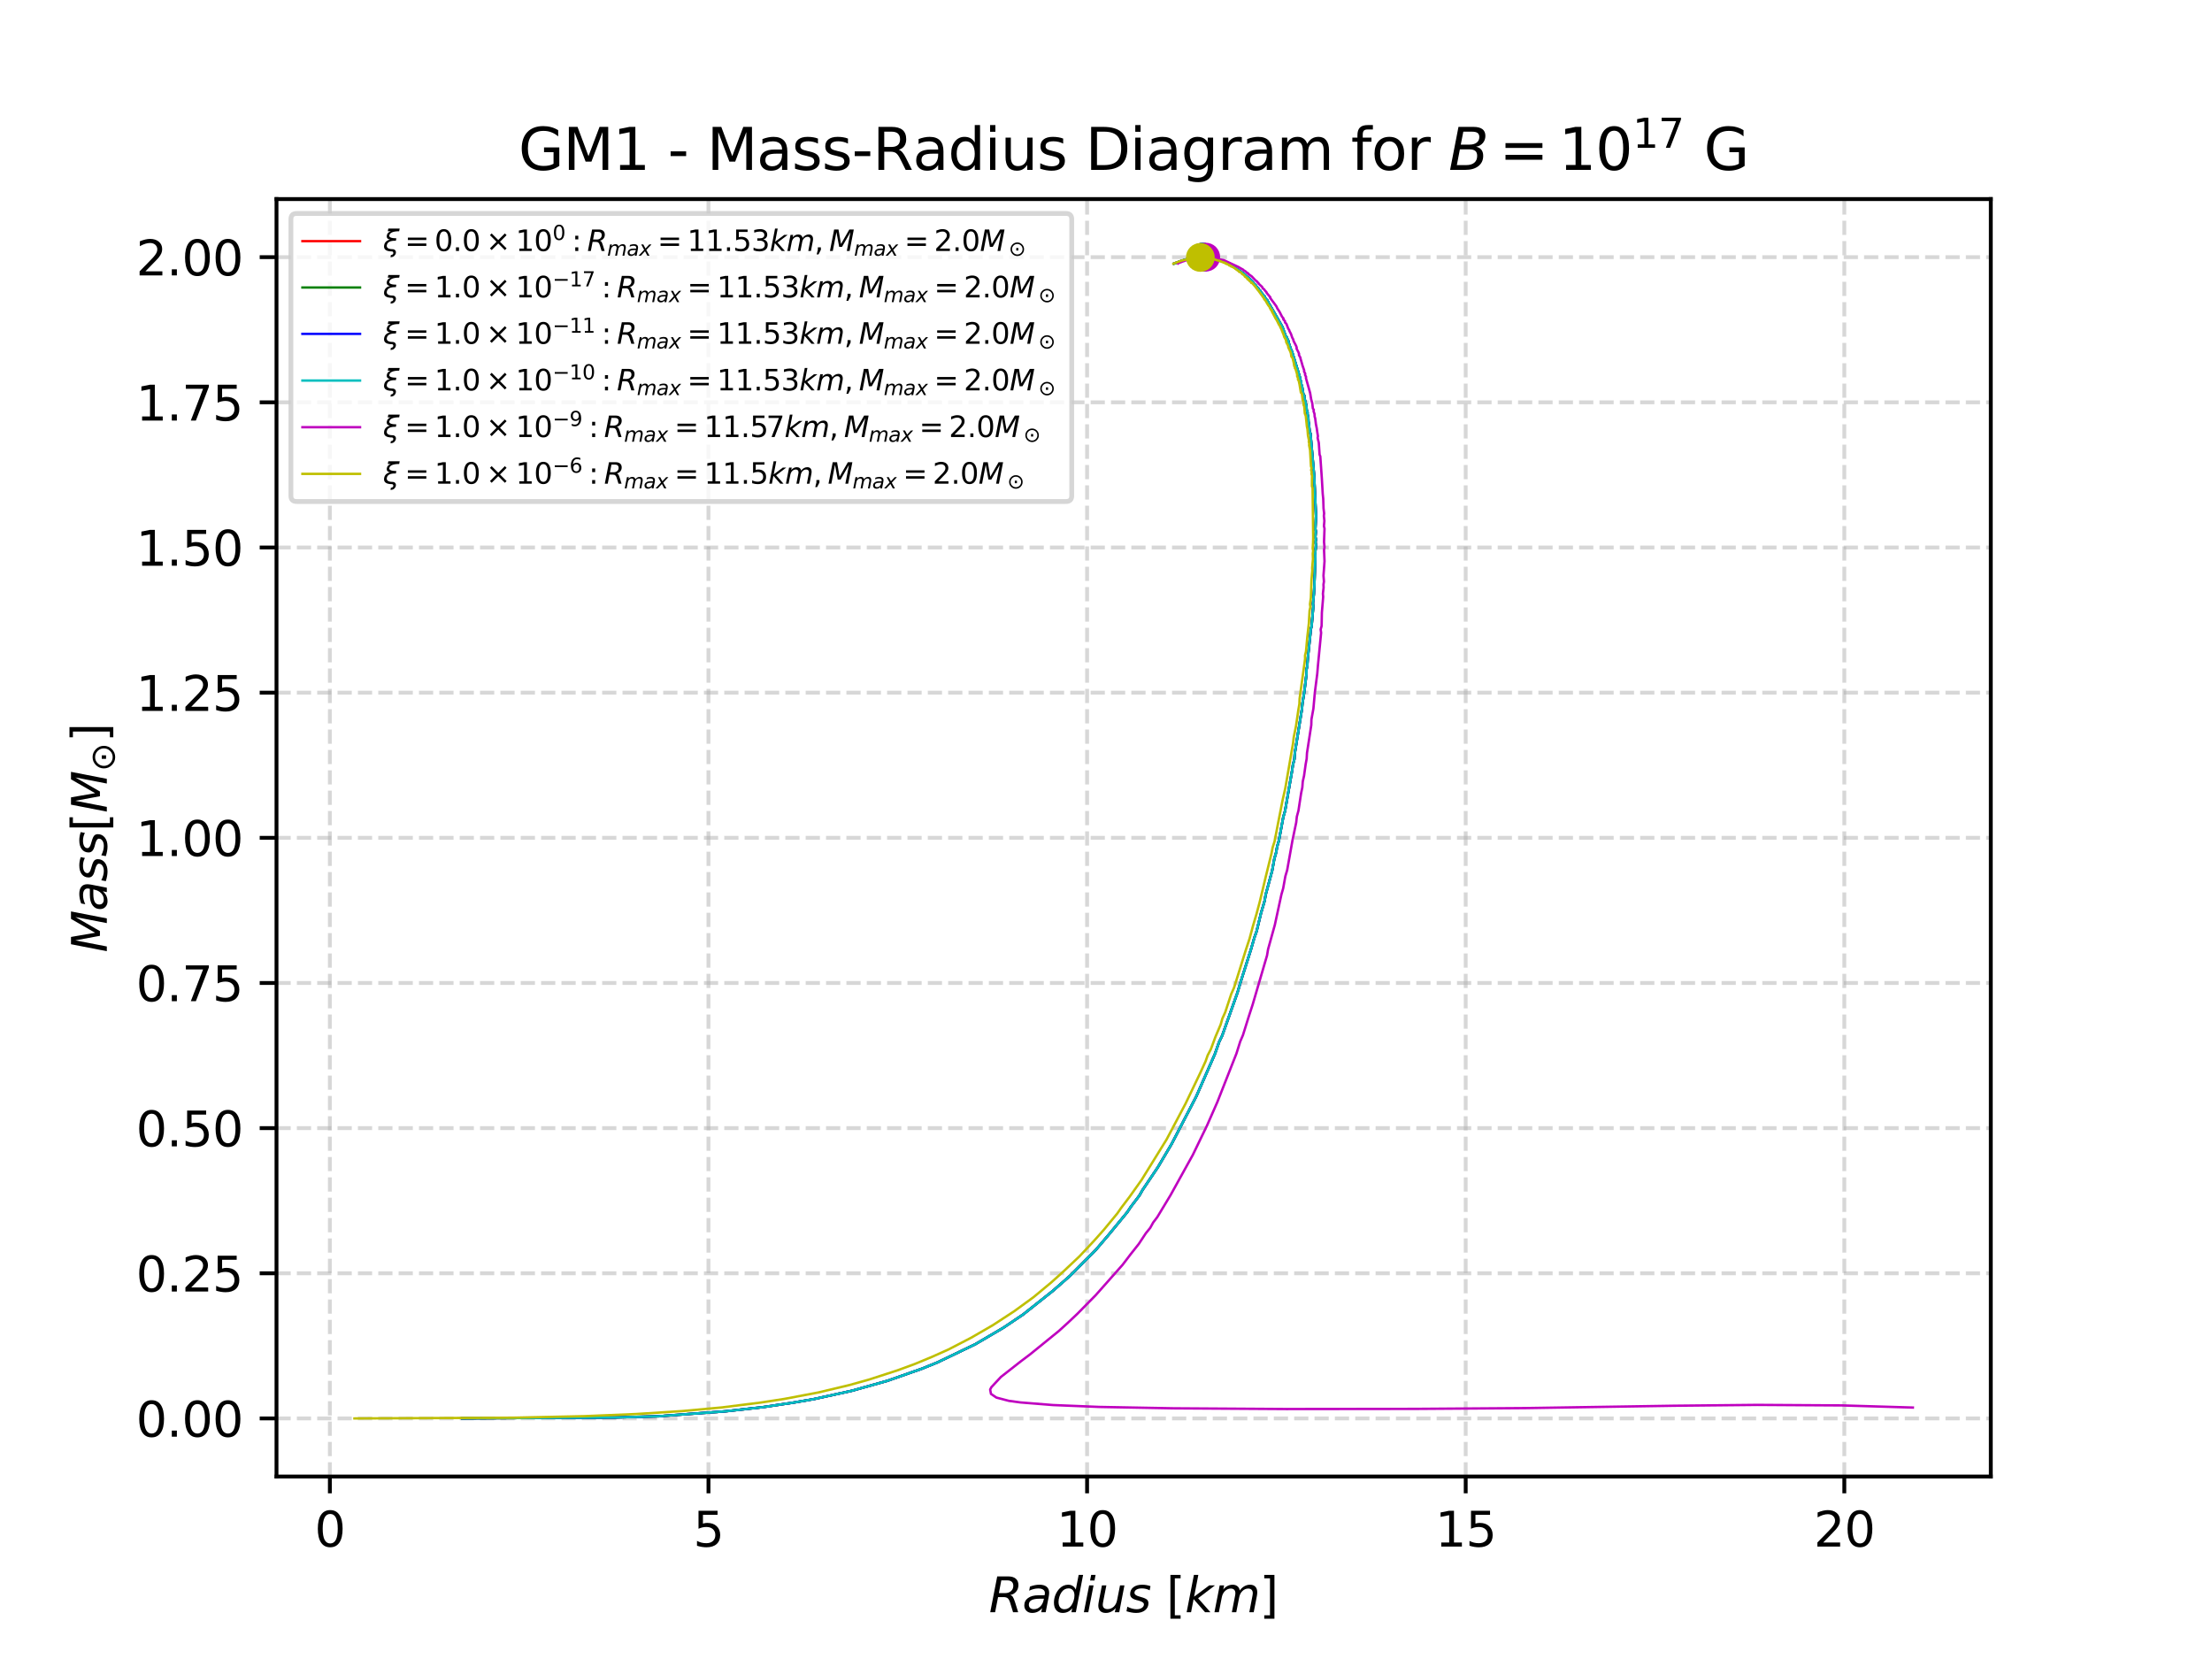<?xml version="1.0" encoding="utf-8" standalone="no"?>
<!DOCTYPE svg PUBLIC "-//W3C//DTD SVG 1.1//EN"
  "http://www.w3.org/Graphics/SVG/1.1/DTD/svg11.dtd">
<svg xmlns:xlink="http://www.w3.org/1999/xlink" width="460.8pt" height="345.6pt" viewBox="0 0 460.8 345.6" xmlns="http://www.w3.org/2000/svg" version="1.1">
 <defs>
  <style type="text/css">*{stroke-linejoin: round; stroke-linecap: butt}</style>
 </defs>
 <g id="figure_1">
  <g id="patch_1">
   <path d="M 0 345.6 
L 460.8 345.6 
L 460.8 0 
L 0 0 
z
" style="fill: #ffffff"/>
  </g>
  <g id="axes_1">
   <g id="patch_2">
    <path d="M 57.6 307.584 
L 414.72 307.584 
L 414.72 41.472 
L 57.6 41.472 
z
" style="fill: #ffffff"/>
   </g>
   <g id="matplotlib.axis_1">
    <g id="xtick_1">
     <g id="line2d_1">
      <path d="M 68.717 307.584 
L 68.717 41.472 
" clip-path="url(#p83137395d9)" style="fill: none; stroke-dasharray: 2.96,1.28; stroke-dashoffset: 0; stroke: #b0b0b0; stroke-opacity: 0.5; stroke-width: 0.8"/>
     </g>
     <g id="line2d_2">
      <defs>
       <path id="m6e77aec2df" d="M 0 0 
L 0 3.5 
" style="stroke: #000000; stroke-width: 0.8"/>
      </defs>
      <g>
       <use xlink:href="#m6e77aec2df" x="68.717" y="307.584" style="stroke: #000000; stroke-width: 0.8"/>
      </g>
     </g>
     <g id="text_1">
      <!-- 0 -->
      <g transform="translate(65.535 322.182) scale(0.1 -0.1)">
       <defs>
        <path id="DejaVuSans-30" d="M 2034 4250 
Q 1547 4250 1301 3770 
Q 1056 3291 1056 2328 
Q 1056 1369 1301 889 
Q 1547 409 2034 409 
Q 2525 409 2770 889 
Q 3016 1369 3016 2328 
Q 3016 3291 2770 3770 
Q 2525 4250 2034 4250 
z
M 2034 4750 
Q 2819 4750 3233 4129 
Q 3647 3509 3647 2328 
Q 3647 1150 3233 529 
Q 2819 -91 2034 -91 
Q 1250 -91 836 529 
Q 422 1150 422 2328 
Q 422 3509 836 4129 
Q 1250 4750 2034 4750 
z
" transform="scale(0.016)"/>
       </defs>
       <use xlink:href="#DejaVuSans-30"/>
      </g>
     </g>
    </g>
    <g id="xtick_2">
     <g id="line2d_3">
      <path d="M 147.588 307.584 
L 147.588 41.472 
" clip-path="url(#p83137395d9)" style="fill: none; stroke-dasharray: 2.96,1.28; stroke-dashoffset: 0; stroke: #b0b0b0; stroke-opacity: 0.5; stroke-width: 0.8"/>
     </g>
     <g id="line2d_4">
      <g>
       <use xlink:href="#m6e77aec2df" x="147.588" y="307.584" style="stroke: #000000; stroke-width: 0.8"/>
      </g>
     </g>
     <g id="text_2">
      <!-- 5 -->
      <g transform="translate(144.407 322.182) scale(0.1 -0.1)">
       <defs>
        <path id="DejaVuSans-35" d="M 691 4666 
L 3169 4666 
L 3169 4134 
L 1269 4134 
L 1269 2991 
Q 1406 3038 1543 3061 
Q 1681 3084 1819 3084 
Q 2600 3084 3056 2656 
Q 3513 2228 3513 1497 
Q 3513 744 3044 326 
Q 2575 -91 1722 -91 
Q 1428 -91 1123 -41 
Q 819 9 494 109 
L 494 744 
Q 775 591 1075 516 
Q 1375 441 1709 441 
Q 2250 441 2565 725 
Q 2881 1009 2881 1497 
Q 2881 1984 2565 2268 
Q 2250 2553 1709 2553 
Q 1456 2553 1204 2497 
Q 953 2441 691 2322 
L 691 4666 
z
" transform="scale(0.016)"/>
       </defs>
       <use xlink:href="#DejaVuSans-35"/>
      </g>
     </g>
    </g>
    <g id="xtick_3">
     <g id="line2d_5">
      <path d="M 226.46 307.584 
L 226.46 41.472 
" clip-path="url(#p83137395d9)" style="fill: none; stroke-dasharray: 2.96,1.28; stroke-dashoffset: 0; stroke: #b0b0b0; stroke-opacity: 0.5; stroke-width: 0.8"/>
     </g>
     <g id="line2d_6">
      <g>
       <use xlink:href="#m6e77aec2df" x="226.46" y="307.584" style="stroke: #000000; stroke-width: 0.8"/>
      </g>
     </g>
     <g id="text_3">
      <!-- 10 -->
      <g transform="translate(220.098 322.182) scale(0.1 -0.1)">
       <defs>
        <path id="DejaVuSans-31" d="M 794 531 
L 1825 531 
L 1825 4091 
L 703 3866 
L 703 4441 
L 1819 4666 
L 2450 4666 
L 2450 531 
L 3481 531 
L 3481 0 
L 794 0 
L 794 531 
z
" transform="scale(0.016)"/>
       </defs>
       <use xlink:href="#DejaVuSans-31"/>
       <use xlink:href="#DejaVuSans-30" x="63.623"/>
      </g>
     </g>
    </g>
    <g id="xtick_4">
     <g id="line2d_7">
      <path d="M 305.332 307.584 
L 305.332 41.472 
" clip-path="url(#p83137395d9)" style="fill: none; stroke-dasharray: 2.96,1.28; stroke-dashoffset: 0; stroke: #b0b0b0; stroke-opacity: 0.5; stroke-width: 0.8"/>
     </g>
     <g id="line2d_8">
      <g>
       <use xlink:href="#m6e77aec2df" x="305.332" y="307.584" style="stroke: #000000; stroke-width: 0.8"/>
      </g>
     </g>
     <g id="text_4">
      <!-- 15 -->
      <g transform="translate(298.97 322.182) scale(0.1 -0.1)">
       <use xlink:href="#DejaVuSans-31"/>
       <use xlink:href="#DejaVuSans-35" x="63.623"/>
      </g>
     </g>
    </g>
    <g id="xtick_5">
     <g id="line2d_9">
      <path d="M 384.204 307.584 
L 384.204 41.472 
" clip-path="url(#p83137395d9)" style="fill: none; stroke-dasharray: 2.96,1.28; stroke-dashoffset: 0; stroke: #b0b0b0; stroke-opacity: 0.5; stroke-width: 0.8"/>
     </g>
     <g id="line2d_10">
      <g>
       <use xlink:href="#m6e77aec2df" x="384.204" y="307.584" style="stroke: #000000; stroke-width: 0.8"/>
      </g>
     </g>
     <g id="text_5">
      <!-- 20 -->
      <g transform="translate(377.842 322.182) scale(0.1 -0.1)">
       <defs>
        <path id="DejaVuSans-32" d="M 1228 531 
L 3431 531 
L 3431 0 
L 469 0 
L 469 531 
Q 828 903 1448 1529 
Q 2069 2156 2228 2338 
Q 2531 2678 2651 2914 
Q 2772 3150 2772 3378 
Q 2772 3750 2511 3984 
Q 2250 4219 1831 4219 
Q 1534 4219 1204 4116 
Q 875 4013 500 3803 
L 500 4441 
Q 881 4594 1212 4672 
Q 1544 4750 1819 4750 
Q 2544 4750 2975 4387 
Q 3406 4025 3406 3419 
Q 3406 3131 3298 2873 
Q 3191 2616 2906 2266 
Q 2828 2175 2409 1742 
Q 1991 1309 1228 531 
z
" transform="scale(0.016)"/>
       </defs>
       <use xlink:href="#DejaVuSans-32"/>
       <use xlink:href="#DejaVuSans-30" x="63.623"/>
      </g>
     </g>
    </g>
    <g id="text_6">
     <!-- $Radius$ $[km]$ -->
     <g transform="translate(206.01 335.861) scale(0.1 -0.1)">
      <defs>
       <path id="DejaVuSans-Oblique-52" d="M 1613 4147 
L 1294 2491 
L 2106 2491 
Q 2584 2491 2879 2755 
Q 3175 3019 3175 3444 
Q 3175 3784 2976 3965 
Q 2778 4147 2406 4147 
L 1613 4147 
z
M 2772 2241 
Q 2972 2194 3105 2009 
Q 3238 1825 3413 1275 
L 3809 0 
L 3144 0 
L 2778 1197 
Q 2638 1659 2453 1815 
Q 2269 1972 1888 1972 
L 1191 1972 
L 806 0 
L 172 0 
L 1081 4666 
L 2503 4666 
Q 3150 4666 3495 4373 
Q 3841 4081 3841 3531 
Q 3841 3044 3547 2687 
Q 3253 2331 2772 2241 
z
" transform="scale(0.016)"/>
       <path id="DejaVuSans-Oblique-61" d="M 3438 1997 
L 3047 0 
L 2472 0 
L 2578 531 
Q 2325 219 2001 64 
Q 1678 -91 1281 -91 
Q 834 -91 548 182 
Q 263 456 263 884 
Q 263 1497 752 1853 
Q 1241 2209 2100 2209 
L 2900 2209 
L 2931 2363 
Q 2938 2388 2941 2417 
Q 2944 2447 2944 2509 
Q 2944 2788 2717 2942 
Q 2491 3097 2081 3097 
Q 1800 3097 1504 3025 
Q 1209 2953 897 2809 
L 997 3341 
Q 1322 3463 1633 3523 
Q 1944 3584 2234 3584 
Q 2853 3584 3176 3315 
Q 3500 3047 3500 2534 
Q 3500 2431 3484 2292 
Q 3469 2153 3438 1997 
z
M 2816 1759 
L 2241 1759 
Q 1534 1759 1195 1570 
Q 856 1381 856 984 
Q 856 709 1029 553 
Q 1203 397 1509 397 
Q 1978 397 2328 733 
Q 2678 1069 2791 1631 
L 2816 1759 
z
" transform="scale(0.016)"/>
       <path id="DejaVuSans-Oblique-64" d="M 2675 525 
Q 2444 222 2128 65 
Q 1813 -91 1428 -91 
Q 903 -91 598 267 
Q 294 625 294 1247 
Q 294 1766 478 2236 
Q 663 2706 1013 3078 
Q 1244 3325 1534 3454 
Q 1825 3584 2144 3584 
Q 2481 3584 2739 3421 
Q 2997 3259 3138 2956 
L 3513 4863 
L 4091 4863 
L 3144 0 
L 2566 0 
L 2675 525 
z
M 891 1350 
Q 891 897 1095 644 
Q 1300 391 1663 391 
Q 1931 391 2161 520 
Q 2391 650 2566 903 
Q 2750 1166 2856 1509 
Q 2963 1853 2963 2188 
Q 2963 2622 2758 2865 
Q 2553 3109 2194 3109 
Q 1922 3109 1687 2981 
Q 1453 2853 1288 2613 
Q 1106 2353 998 2009 
Q 891 1666 891 1350 
z
" transform="scale(0.016)"/>
       <path id="DejaVuSans-Oblique-69" d="M 1172 4863 
L 1747 4863 
L 1606 4134 
L 1031 4134 
L 1172 4863 
z
M 909 3500 
L 1484 3500 
L 800 0 
L 225 0 
L 909 3500 
z
" transform="scale(0.016)"/>
       <path id="DejaVuSans-Oblique-75" d="M 428 1388 
L 838 3500 
L 1416 3500 
L 1006 1409 
Q 975 1256 961 1147 
Q 947 1038 947 966 
Q 947 700 1109 554 
Q 1272 409 1569 409 
Q 2031 409 2368 721 
Q 2706 1034 2809 1563 
L 3194 3500 
L 3769 3500 
L 3091 0 
L 2516 0 
L 2631 550 
Q 2388 244 2052 76 
Q 1716 -91 1338 -91 
Q 878 -91 622 161 
Q 366 413 366 863 
Q 366 956 381 1097 
Q 397 1238 428 1388 
z
" transform="scale(0.016)"/>
       <path id="DejaVuSans-Oblique-73" d="M 3200 3397 
L 3091 2853 
Q 2863 2978 2609 3040 
Q 2356 3103 2088 3103 
Q 1634 3103 1373 2948 
Q 1113 2794 1113 2528 
Q 1113 2219 1719 2053 
Q 1766 2041 1788 2034 
L 1972 1978 
Q 2547 1819 2739 1644 
Q 2931 1469 2931 1166 
Q 2931 609 2489 259 
Q 2047 -91 1331 -91 
Q 1053 -91 747 -37 
Q 441 16 72 128 
L 184 722 
Q 500 559 806 475 
Q 1113 391 1394 391 
Q 1816 391 2080 572 
Q 2344 753 2344 1031 
Q 2344 1331 1650 1516 
L 1591 1531 
L 1394 1581 
Q 956 1697 753 1886 
Q 550 2075 550 2369 
Q 550 2928 970 3256 
Q 1391 3584 2113 3584 
Q 2397 3584 2667 3537 
Q 2938 3491 3200 3397 
z
" transform="scale(0.016)"/>
       <path id="DejaVuSans-20" transform="scale(0.016)"/>
       <path id="DejaVuSans-5b" d="M 550 4863 
L 1875 4863 
L 1875 4416 
L 1125 4416 
L 1125 -397 
L 1875 -397 
L 1875 -844 
L 550 -844 
L 550 4863 
z
" transform="scale(0.016)"/>
       <path id="DejaVuSans-Oblique-6b" d="M 1172 4863 
L 1747 4863 
L 1197 2028 
L 3169 3500 
L 3916 3500 
L 1716 1825 
L 3322 0 
L 2625 0 
L 1131 1709 
L 800 0 
L 225 0 
L 1172 4863 
z
" transform="scale(0.016)"/>
       <path id="DejaVuSans-Oblique-6d" d="M 5747 2113 
L 5338 0 
L 4763 0 
L 5166 2094 
Q 5191 2228 5203 2325 
Q 5216 2422 5216 2491 
Q 5216 2772 5059 2928 
Q 4903 3084 4622 3084 
Q 4203 3084 3875 2770 
Q 3547 2456 3450 1953 
L 3066 0 
L 2491 0 
L 2900 2094 
Q 2925 2209 2937 2307 
Q 2950 2406 2950 2484 
Q 2950 2769 2794 2926 
Q 2638 3084 2363 3084 
Q 1938 3084 1609 2770 
Q 1281 2456 1184 1953 
L 800 0 
L 225 0 
L 909 3500 
L 1484 3500 
L 1375 2956 
Q 1609 3263 1923 3423 
Q 2238 3584 2597 3584 
Q 2978 3584 3223 3384 
Q 3469 3184 3519 2828 
Q 3781 3197 4126 3390 
Q 4472 3584 4856 3584 
Q 5306 3584 5551 3325 
Q 5797 3066 5797 2591 
Q 5797 2488 5784 2364 
Q 5772 2241 5747 2113 
z
" transform="scale(0.016)"/>
       <path id="DejaVuSans-5d" d="M 1947 4863 
L 1947 -844 
L 622 -844 
L 622 -397 
L 1369 -397 
L 1369 4416 
L 622 4416 
L 622 4863 
L 1947 4863 
z
" transform="scale(0.016)"/>
      </defs>
      <use xlink:href="#DejaVuSans-Oblique-52" transform="translate(0 0.016)"/>
      <use xlink:href="#DejaVuSans-Oblique-61" transform="translate(69.482 0.016)"/>
      <use xlink:href="#DejaVuSans-Oblique-64" transform="translate(130.762 0.016)"/>
      <use xlink:href="#DejaVuSans-Oblique-69" transform="translate(194.238 0.016)"/>
      <use xlink:href="#DejaVuSans-Oblique-75" transform="translate(222.021 0.016)"/>
      <use xlink:href="#DejaVuSans-Oblique-73" transform="translate(285.4 0.016)"/>
      <use xlink:href="#DejaVuSans-20" transform="translate(337.5 0.016)"/>
      <use xlink:href="#DejaVuSans-5b" transform="translate(369.287 0.016)"/>
      <use xlink:href="#DejaVuSans-Oblique-6b" transform="translate(408.301 0.016)"/>
      <use xlink:href="#DejaVuSans-Oblique-6d" transform="translate(466.211 0.016)"/>
      <use xlink:href="#DejaVuSans-5d" transform="translate(563.623 0.016)"/>
     </g>
    </g>
   </g>
   <g id="matplotlib.axis_2">
    <g id="ytick_1">
     <g id="line2d_11">
      <path d="M 57.6 295.488 
L 414.72 295.488 
" clip-path="url(#p83137395d9)" style="fill: none; stroke-dasharray: 2.96,1.28; stroke-dashoffset: 0; stroke: #b0b0b0; stroke-opacity: 0.5; stroke-width: 0.8"/>
     </g>
     <g id="line2d_12">
      <defs>
       <path id="ma3748d87c8" d="M 0 0 
L -3.5 0 
" style="stroke: #000000; stroke-width: 0.8"/>
      </defs>
      <g>
       <use xlink:href="#ma3748d87c8" x="57.6" y="295.488" style="stroke: #000000; stroke-width: 0.8"/>
      </g>
     </g>
     <g id="text_7">
      <!-- 0.00 -->
      <g transform="translate(28.334 299.288) scale(0.1 -0.1)">
       <defs>
        <path id="DejaVuSans-2e" d="M 684 794 
L 1344 794 
L 1344 0 
L 684 0 
L 684 794 
z
" transform="scale(0.016)"/>
       </defs>
       <use xlink:href="#DejaVuSans-30"/>
       <use xlink:href="#DejaVuSans-2e" x="63.623"/>
       <use xlink:href="#DejaVuSans-30" x="95.41"/>
       <use xlink:href="#DejaVuSans-30" x="159.033"/>
      </g>
     </g>
    </g>
    <g id="ytick_2">
     <g id="line2d_13">
      <path d="M 57.6 265.249 
L 414.72 265.249 
" clip-path="url(#p83137395d9)" style="fill: none; stroke-dasharray: 2.96,1.28; stroke-dashoffset: 0; stroke: #b0b0b0; stroke-opacity: 0.5; stroke-width: 0.8"/>
     </g>
     <g id="line2d_14">
      <g>
       <use xlink:href="#ma3748d87c8" x="57.6" y="265.249" style="stroke: #000000; stroke-width: 0.8"/>
      </g>
     </g>
     <g id="text_8">
      <!-- 0.25 -->
      <g transform="translate(28.334 269.048) scale(0.1 -0.1)">
       <use xlink:href="#DejaVuSans-30"/>
       <use xlink:href="#DejaVuSans-2e" x="63.623"/>
       <use xlink:href="#DejaVuSans-32" x="95.41"/>
       <use xlink:href="#DejaVuSans-35" x="159.033"/>
      </g>
     </g>
    </g>
    <g id="ytick_3">
     <g id="line2d_15">
      <path d="M 57.6 235.009 
L 414.72 235.009 
" clip-path="url(#p83137395d9)" style="fill: none; stroke-dasharray: 2.96,1.28; stroke-dashoffset: 0; stroke: #b0b0b0; stroke-opacity: 0.5; stroke-width: 0.8"/>
     </g>
     <g id="line2d_16">
      <g>
       <use xlink:href="#ma3748d87c8" x="57.6" y="235.009" style="stroke: #000000; stroke-width: 0.8"/>
      </g>
     </g>
     <g id="text_9">
      <!-- 0.50 -->
      <g transform="translate(28.334 238.808) scale(0.1 -0.1)">
       <use xlink:href="#DejaVuSans-30"/>
       <use xlink:href="#DejaVuSans-2e" x="63.623"/>
       <use xlink:href="#DejaVuSans-35" x="95.41"/>
       <use xlink:href="#DejaVuSans-30" x="159.033"/>
      </g>
     </g>
    </g>
    <g id="ytick_4">
     <g id="line2d_17">
      <path d="M 57.6 204.769 
L 414.72 204.769 
" clip-path="url(#p83137395d9)" style="fill: none; stroke-dasharray: 2.96,1.28; stroke-dashoffset: 0; stroke: #b0b0b0; stroke-opacity: 0.5; stroke-width: 0.8"/>
     </g>
     <g id="line2d_18">
      <g>
       <use xlink:href="#ma3748d87c8" x="57.6" y="204.769" style="stroke: #000000; stroke-width: 0.8"/>
      </g>
     </g>
     <g id="text_10">
      <!-- 0.75 -->
      <g transform="translate(28.334 208.568) scale(0.1 -0.1)">
       <defs>
        <path id="DejaVuSans-37" d="M 525 4666 
L 3525 4666 
L 3525 4397 
L 1831 0 
L 1172 0 
L 2766 4134 
L 525 4134 
L 525 4666 
z
" transform="scale(0.016)"/>
       </defs>
       <use xlink:href="#DejaVuSans-30"/>
       <use xlink:href="#DejaVuSans-2e" x="63.623"/>
       <use xlink:href="#DejaVuSans-37" x="95.41"/>
       <use xlink:href="#DejaVuSans-35" x="159.033"/>
      </g>
     </g>
    </g>
    <g id="ytick_5">
     <g id="line2d_19">
      <path d="M 57.6 174.529 
L 414.72 174.529 
" clip-path="url(#p83137395d9)" style="fill: none; stroke-dasharray: 2.96,1.28; stroke-dashoffset: 0; stroke: #b0b0b0; stroke-opacity: 0.5; stroke-width: 0.8"/>
     </g>
     <g id="line2d_20">
      <g>
       <use xlink:href="#ma3748d87c8" x="57.6" y="174.529" style="stroke: #000000; stroke-width: 0.8"/>
      </g>
     </g>
     <g id="text_11">
      <!-- 1.00 -->
      <g transform="translate(28.334 178.328) scale(0.1 -0.1)">
       <use xlink:href="#DejaVuSans-31"/>
       <use xlink:href="#DejaVuSans-2e" x="63.623"/>
       <use xlink:href="#DejaVuSans-30" x="95.41"/>
       <use xlink:href="#DejaVuSans-30" x="159.033"/>
      </g>
     </g>
    </g>
    <g id="ytick_6">
     <g id="line2d_21">
      <path d="M 57.6 144.289 
L 414.72 144.289 
" clip-path="url(#p83137395d9)" style="fill: none; stroke-dasharray: 2.96,1.28; stroke-dashoffset: 0; stroke: #b0b0b0; stroke-opacity: 0.5; stroke-width: 0.8"/>
     </g>
     <g id="line2d_22">
      <g>
       <use xlink:href="#ma3748d87c8" x="57.6" y="144.289" style="stroke: #000000; stroke-width: 0.8"/>
      </g>
     </g>
     <g id="text_12">
      <!-- 1.25 -->
      <g transform="translate(28.334 148.089) scale(0.1 -0.1)">
       <use xlink:href="#DejaVuSans-31"/>
       <use xlink:href="#DejaVuSans-2e" x="63.623"/>
       <use xlink:href="#DejaVuSans-32" x="95.41"/>
       <use xlink:href="#DejaVuSans-35" x="159.033"/>
      </g>
     </g>
    </g>
    <g id="ytick_7">
     <g id="line2d_23">
      <path d="M 57.6 114.05 
L 414.72 114.05 
" clip-path="url(#p83137395d9)" style="fill: none; stroke-dasharray: 2.96,1.28; stroke-dashoffset: 0; stroke: #b0b0b0; stroke-opacity: 0.5; stroke-width: 0.8"/>
     </g>
     <g id="line2d_24">
      <g>
       <use xlink:href="#ma3748d87c8" x="57.6" y="114.05" style="stroke: #000000; stroke-width: 0.8"/>
      </g>
     </g>
     <g id="text_13">
      <!-- 1.50 -->
      <g transform="translate(28.334 117.849) scale(0.1 -0.1)">
       <use xlink:href="#DejaVuSans-31"/>
       <use xlink:href="#DejaVuSans-2e" x="63.623"/>
       <use xlink:href="#DejaVuSans-35" x="95.41"/>
       <use xlink:href="#DejaVuSans-30" x="159.033"/>
      </g>
     </g>
    </g>
    <g id="ytick_8">
     <g id="line2d_25">
      <path d="M 57.6 83.81 
L 414.72 83.81 
" clip-path="url(#p83137395d9)" style="fill: none; stroke-dasharray: 2.96,1.28; stroke-dashoffset: 0; stroke: #b0b0b0; stroke-opacity: 0.5; stroke-width: 0.8"/>
     </g>
     <g id="line2d_26">
      <g>
       <use xlink:href="#ma3748d87c8" x="57.6" y="83.81" style="stroke: #000000; stroke-width: 0.8"/>
      </g>
     </g>
     <g id="text_14">
      <!-- 1.75 -->
      <g transform="translate(28.334 87.609) scale(0.1 -0.1)">
       <use xlink:href="#DejaVuSans-31"/>
       <use xlink:href="#DejaVuSans-2e" x="63.623"/>
       <use xlink:href="#DejaVuSans-37" x="95.41"/>
       <use xlink:href="#DejaVuSans-35" x="159.033"/>
      </g>
     </g>
    </g>
    <g id="ytick_9">
     <g id="line2d_27">
      <path d="M 57.6 53.57 
L 414.72 53.57 
" clip-path="url(#p83137395d9)" style="fill: none; stroke-dasharray: 2.96,1.28; stroke-dashoffset: 0; stroke: #b0b0b0; stroke-opacity: 0.5; stroke-width: 0.8"/>
     </g>
     <g id="line2d_28">
      <g>
       <use xlink:href="#ma3748d87c8" x="57.6" y="53.57" style="stroke: #000000; stroke-width: 0.8"/>
      </g>
     </g>
     <g id="text_15">
      <!-- 2.00 -->
      <g transform="translate(28.334 57.369) scale(0.1 -0.1)">
       <use xlink:href="#DejaVuSans-32"/>
       <use xlink:href="#DejaVuSans-2e" x="63.623"/>
       <use xlink:href="#DejaVuSans-30" x="95.41"/>
       <use xlink:href="#DejaVuSans-30" x="159.033"/>
      </g>
     </g>
    </g>
    <g id="text_16">
     <!-- $Mass [M_{\odot}]$ -->
     <g transform="translate(22.255 198.428) rotate(-90) scale(0.1 -0.1)">
      <defs>
       <path id="DejaVuSans-Oblique-4d" d="M 1081 4666 
L 2028 4666 
L 2572 1522 
L 4378 4666 
L 5350 4666 
L 4441 0 
L 3828 0 
L 4622 4091 
L 2791 897 
L 2175 897 
L 1581 4103 
L 788 0 
L 172 0 
L 1081 4666 
z
" transform="scale(0.016)"/>
       <path id="DejaVuSans-2299" d="M 2350 2403 
L 3013 2403 
L 3013 1609 
L 2350 1609 
L 2350 2403 
z
M 3306 3522 
Q 3016 3644 2681 3644 
Q 2347 3644 2056 3522 
Q 1769 3400 1531 3163 
Q 1291 2922 1172 2634 
Q 1053 2347 1053 2006 
Q 1053 1675 1172 1387 
Q 1291 1100 1531 859 
Q 1769 622 2056 500 
Q 2347 378 2681 378 
Q 3016 378 3306 500 
Q 3594 622 3831 859 
Q 4072 1100 4190 1387 
Q 4309 1675 4309 2006 
Q 4309 2347 4190 2634 
Q 4072 2922 3831 3163 
Q 3594 3400 3306 3522 
z
M 1878 3956 
Q 2250 4113 2681 4113 
Q 3113 4113 3484 3956 
Q 3856 3800 4163 3494 
Q 4472 3184 4625 2813 
Q 4778 2444 4778 2006 
Q 4778 1578 4625 1206 
Q 4472 838 4163 528 
Q 3856 222 3484 65 
Q 3113 -91 2681 -91 
Q 2250 -91 1878 65 
Q 1506 222 1200 528 
Q 891 838 738 1206 
Q 584 1578 584 2006 
Q 584 2444 738 2813 
Q 891 3184 1200 3494 
Q 1506 3800 1878 3956 
z
" transform="scale(0.016)"/>
      </defs>
      <use xlink:href="#DejaVuSans-Oblique-4d" transform="translate(0 0.016)"/>
      <use xlink:href="#DejaVuSans-Oblique-61" transform="translate(86.279 0.016)"/>
      <use xlink:href="#DejaVuSans-Oblique-73" transform="translate(147.559 0.016)"/>
      <use xlink:href="#DejaVuSans-Oblique-73" transform="translate(199.658 0.016)"/>
      <use xlink:href="#DejaVuSans-5b" transform="translate(251.758 0.016)"/>
      <use xlink:href="#DejaVuSans-Oblique-4d" transform="translate(290.771 0.016)"/>
      <use xlink:href="#DejaVuSans-2299" transform="translate(377.051 -16.391) scale(0.7)"/>
      <use xlink:href="#DejaVuSans-5d" transform="translate(438.438 0.016)"/>
     </g>
    </g>
   </g>
   <g id="line2d_29">
    <path d="M 96.257 295.472 
L 128.158 295.284 
L 137.133 295.036 
L 151.146 293.999 
L 159.085 293.114 
L 165.423 292.165 
L 169.598 291.445 
L 177.433 289.729 
L 184.848 287.652 
L 192.069 285.117 
L 195.264 283.823 
L 203.168 280.029 
L 209.003 276.603 
L 213.11 273.849 
L 219.34 268.904 
L 222.887 265.789 
L 228.273 260.38 
L 231.097 257.057 
L 234.832 252.513 
L 235.585 251.385 
L 237.341 249.076 
L 238.006 247.907 
L 241.2 243.163 
L 244.074 238.303 
L 249.205 228.407 
L 253.078 219.587 
L 253.965 217.065 
L 254.595 215.762 
L 257.774 206.825 
L 258.539 204.272 
L 260.574 197.866 
L 261.316 195.299 
L 261.773 194.021 
L 262.694 190.213 
L 263.446 187.667 
L 263.654 186.419 
L 265.02 181.36 
L 265.472 178.867 
L 265.837 177.606 
L 266.053 176.37 
L 266.421 175.116 
L 267.331 170.202 
L 267.698 168.955 
L 269.169 160.525 
L 269.339 159.332 
L 269.654 158.119 
L 269.725 156.958 
L 271.222 147.682 
L 271.324 146.534 
L 271.693 144.282 
L 272.166 140.398 
L 272.154 139.562 
L 272.332 138.733 
L 272.438 137.146 
L 272.994 131.894 
L 273.037 131.195 
L 273.233 130.467 
L 273.583 126.351 
L 273.515 125.706 
L 273.704 123.749 
L 273.813 121.836 
L 274.01 115.801 
L 273.976 115.216 
L 274.101 114.069 
L 274.139 113.492 
L 274.044 112.949 
L 274.125 112.378 
L 274.018 111.83 
L 274.12 110.724 
L 274.019 110.193 
L 274.148 107.51 
L 273.76 99.02 
L 273.685 98.208 
L 272.991 90.268 
L 272.832 89.958 
L 272.671 88.378 
L 272.571 87.762 
L 272.555 87.158 
L 272.425 86.87 
L 272.462 86.563 
L 272.368 86.278 
L 272.395 85.979 
L 272.211 85.418 
L 272.146 84.57 
L 271.684 82.705 
L 271.727 82.433 
L 271.519 82.193 
L 271.23 80.433 
L 271.044 79.963 
L 271.054 79.475 
L 270.791 79.024 
L 270.852 78.779 
L 269.133 73.2 
L 268.876 72.656 
L 268.466 71.412 
L 268.326 71.248 
L 268.405 71.061 
L 268.079 70.399 
L 268.038 70.233 
L 267.799 69.922 
L 267.189 68.209 
L 267.042 67.917 
L 264.493 63.46 
L 264.195 63.023 
L 264.214 62.905 
L 263.996 62.7 
L 264.025 62.586 
L 263.811 62.386 
L 263.443 61.883 
L 263.48 61.773 
L 263.27 61.585 
L 262.535 60.675 
L 262.545 60.582 
L 262.338 60.422 
L 262.081 60.009 
L 261.712 59.712 
L 261.687 59.55 
L 261.496 59.329 
L 261.333 59.189 
L 261.029 58.916 
L 260.938 58.852 
L 261.007 58.769 
L 260.509 58.252 
L 260.251 58.144 
L 260.325 58.069 
L 260.119 57.891 
L 259.542 57.447 
L 259.534 57.387 
L 259.374 57.346 
L 259.437 57.278 
L 259.257 57.179 
L 259.124 57.021 
L 256.327 55.149 
L 255.826 54.956 
L 255.893 54.915 
L 255.745 54.896 
L 255.275 54.688 
L 255.061 54.561 
L 254.63 54.438 
L 254.66 54.379 
L 254.297 54.315 
L 254.323 54.263 
L 253.058 53.92 
L 253.101 53.899 
L 252.861 53.894 
L 252.22 53.737 
L 248.708 53.71 
L 247.048 54.038 
L 247.056 54.042 
L 247.076 54.046 
L 246.834 54.103 
L 246.842 54.117 
L 245.962 54.392 
L 244.553 54.913 
L 244.553 54.913 
" clip-path="url(#p83137395d9)" style="fill: none; stroke: #ff0000; stroke-width: 0.5; stroke-linecap: square"/>
   </g>
   <g id="line2d_30">
    <path d="M 250.542 53.588 
" clip-path="url(#p83137395d9)" style="fill: none; stroke: #ff0000; stroke-width: 1.5; stroke-linecap: square"/>
    <defs>
     <path id="m23a3cac60d" d="M 0 2.5 
C 0.663 2.5 1.299 2.237 1.768 1.768 
C 2.237 1.299 2.5 0.663 2.5 0 
C 2.5 -0.663 2.237 -1.299 1.768 -1.768 
C 1.299 -2.237 0.663 -2.5 0 -2.5 
C -0.663 -2.5 -1.299 -2.237 -1.768 -1.768 
C -2.237 -1.299 -2.5 -0.663 -2.5 0 
C -2.5 0.663 -2.237 1.299 -1.768 1.768 
C -1.299 2.237 -0.663 2.5 0 2.5 
z
" style="stroke: #ff0000"/>
    </defs>
    <g clip-path="url(#p83137395d9)">
     <use xlink:href="#m23a3cac60d" x="250.542" y="53.588" style="fill: #ff0000; stroke: #ff0000"/>
    </g>
   </g>
   <g id="line2d_31">
    <path d="M 96.257 295.472 
L 128.158 295.284 
L 137.133 295.036 
L 151.146 293.999 
L 159.085 293.114 
L 165.423 292.165 
L 169.598 291.445 
L 177.433 289.729 
L 184.848 287.652 
L 192.069 285.117 
L 195.264 283.823 
L 203.168 280.029 
L 209.003 276.603 
L 213.11 273.849 
L 219.34 268.904 
L 222.887 265.789 
L 228.273 260.38 
L 231.097 257.057 
L 234.832 252.513 
L 235.585 251.385 
L 237.341 249.076 
L 238.006 247.907 
L 241.2 243.163 
L 244.074 238.303 
L 249.205 228.407 
L 253.078 219.587 
L 253.965 217.065 
L 254.595 215.762 
L 257.774 206.825 
L 258.539 204.272 
L 260.574 197.866 
L 261.316 195.299 
L 261.773 194.021 
L 262.694 190.213 
L 263.446 187.667 
L 263.654 186.419 
L 265.02 181.36 
L 265.472 178.867 
L 265.837 177.606 
L 266.053 176.37 
L 266.421 175.116 
L 267.331 170.202 
L 267.698 168.955 
L 269.169 160.525 
L 269.339 159.332 
L 269.654 158.119 
L 269.725 156.958 
L 271.222 147.682 
L 271.324 146.534 
L 271.693 144.282 
L 272.166 140.398 
L 272.154 139.562 
L 272.332 138.733 
L 272.438 137.146 
L 272.994 131.894 
L 273.037 131.195 
L 273.233 130.467 
L 273.583 126.351 
L 273.515 125.706 
L 273.704 123.749 
L 273.813 121.836 
L 274.01 115.801 
L 273.976 115.216 
L 274.101 114.069 
L 274.139 113.492 
L 274.044 112.949 
L 274.125 112.378 
L 274.018 111.83 
L 274.12 110.724 
L 274.019 110.193 
L 274.148 107.51 
L 273.76 99.02 
L 273.685 98.208 
L 272.991 90.268 
L 272.832 89.958 
L 272.671 88.378 
L 272.571 87.762 
L 272.555 87.158 
L 272.425 86.87 
L 272.462 86.563 
L 272.368 86.278 
L 272.395 85.979 
L 272.211 85.418 
L 272.146 84.57 
L 271.684 82.705 
L 271.727 82.433 
L 271.519 82.193 
L 271.23 80.433 
L 271.044 79.963 
L 271.054 79.475 
L 270.791 79.024 
L 270.852 78.779 
L 269.133 73.2 
L 268.876 72.656 
L 268.466 71.412 
L 268.326 71.248 
L 268.405 71.061 
L 268.079 70.399 
L 268.038 70.233 
L 267.799 69.922 
L 267.189 68.209 
L 267.042 67.917 
L 264.493 63.46 
L 264.195 63.023 
L 264.214 62.905 
L 263.996 62.7 
L 264.025 62.586 
L 263.811 62.386 
L 263.443 61.883 
L 263.48 61.773 
L 263.27 61.585 
L 262.535 60.675 
L 262.545 60.582 
L 262.338 60.422 
L 262.081 60.009 
L 261.712 59.712 
L 261.687 59.55 
L 261.496 59.329 
L 261.333 59.189 
L 261.029 58.916 
L 260.938 58.852 
L 261.007 58.769 
L 260.509 58.252 
L 260.251 58.144 
L 260.325 58.069 
L 260.119 57.891 
L 259.542 57.447 
L 259.534 57.387 
L 259.374 57.346 
L 259.437 57.278 
L 259.257 57.179 
L 259.124 57.021 
L 256.327 55.149 
L 255.826 54.956 
L 255.893 54.915 
L 255.745 54.896 
L 255.275 54.688 
L 255.061 54.561 
L 254.63 54.438 
L 254.66 54.379 
L 254.297 54.315 
L 254.323 54.263 
L 253.058 53.92 
L 253.101 53.899 
L 252.861 53.894 
L 252.22 53.737 
L 248.708 53.71 
L 247.048 54.038 
L 247.056 54.042 
L 247.076 54.046 
L 246.834 54.103 
L 246.842 54.117 
L 245.962 54.392 
L 244.553 54.913 
L 244.553 54.913 
" clip-path="url(#p83137395d9)" style="fill: none; stroke: #008000; stroke-width: 0.5; stroke-linecap: square"/>
   </g>
   <g id="line2d_32">
    <path d="M 250.542 53.588 
" clip-path="url(#p83137395d9)" style="fill: none; stroke: #008000; stroke-width: 1.5; stroke-linecap: square"/>
    <defs>
     <path id="m3a39291c25" d="M 0 2.5 
C 0.663 2.5 1.299 2.237 1.768 1.768 
C 2.237 1.299 2.5 0.663 2.5 0 
C 2.5 -0.663 2.237 -1.299 1.768 -1.768 
C 1.299 -2.237 0.663 -2.5 0 -2.5 
C -0.663 -2.5 -1.299 -2.237 -1.768 -1.768 
C -2.237 -1.299 -2.5 -0.663 -2.5 0 
C -2.5 0.663 -2.237 1.299 -1.768 1.768 
C -1.299 2.237 -0.663 2.5 0 2.5 
z
" style="stroke: #008000"/>
    </defs>
    <g clip-path="url(#p83137395d9)">
     <use xlink:href="#m3a39291c25" x="250.542" y="53.588" style="fill: #008000; stroke: #008000"/>
    </g>
   </g>
   <g id="line2d_33">
    <path d="M 96.257 295.472 
L 128.158 295.284 
L 137.133 295.036 
L 151.146 293.999 
L 159.085 293.114 
L 165.423 292.165 
L 169.598 291.445 
L 177.433 289.729 
L 184.848 287.652 
L 192.069 285.117 
L 195.264 283.823 
L 203.168 280.029 
L 209.003 276.603 
L 213.11 273.849 
L 219.34 268.904 
L 222.887 265.789 
L 228.273 260.38 
L 231.097 257.057 
L 234.832 252.513 
L 235.585 251.385 
L 237.341 249.076 
L 238.006 247.907 
L 241.2 243.163 
L 244.074 238.303 
L 249.205 228.407 
L 253.078 219.587 
L 253.965 217.065 
L 254.595 215.762 
L 257.774 206.825 
L 258.539 204.272 
L 260.574 197.866 
L 261.316 195.299 
L 261.773 194.021 
L 262.694 190.213 
L 263.446 187.667 
L 263.654 186.419 
L 265.02 181.36 
L 265.472 178.867 
L 265.837 177.606 
L 266.053 176.37 
L 266.421 175.116 
L 267.331 170.202 
L 267.698 168.955 
L 269.169 160.525 
L 269.339 159.332 
L 269.654 158.119 
L 269.725 156.958 
L 271.222 147.682 
L 271.324 146.534 
L 271.693 144.282 
L 272.166 140.398 
L 272.154 139.562 
L 272.332 138.733 
L 272.438 137.146 
L 272.994 131.894 
L 273.037 131.195 
L 273.233 130.467 
L 273.583 126.351 
L 273.515 125.706 
L 273.704 123.749 
L 273.813 121.836 
L 274.01 115.801 
L 273.976 115.216 
L 274.101 114.069 
L 274.139 113.492 
L 274.044 112.949 
L 274.125 112.378 
L 274.018 111.83 
L 274.12 110.724 
L 274.019 110.193 
L 274.148 107.51 
L 273.76 99.02 
L 273.685 98.208 
L 272.991 90.268 
L 272.832 89.958 
L 272.671 88.378 
L 272.571 87.762 
L 272.555 87.158 
L 272.425 86.87 
L 272.462 86.563 
L 272.368 86.278 
L 272.395 85.979 
L 272.211 85.418 
L 272.146 84.57 
L 271.684 82.705 
L 271.727 82.433 
L 271.519 82.193 
L 271.23 80.433 
L 271.044 79.963 
L 271.054 79.475 
L 270.791 79.024 
L 270.852 78.779 
L 269.133 73.2 
L 268.876 72.656 
L 268.466 71.412 
L 268.326 71.248 
L 268.405 71.061 
L 268.079 70.399 
L 268.038 70.233 
L 267.799 69.922 
L 267.189 68.209 
L 267.042 67.917 
L 264.493 63.46 
L 264.195 63.023 
L 264.214 62.905 
L 263.996 62.7 
L 264.025 62.586 
L 263.811 62.386 
L 263.443 61.883 
L 263.48 61.773 
L 263.27 61.585 
L 262.535 60.675 
L 262.545 60.582 
L 262.338 60.422 
L 262.081 60.009 
L 261.712 59.712 
L 261.687 59.55 
L 261.496 59.329 
L 261.333 59.189 
L 261.029 58.916 
L 260.938 58.852 
L 261.007 58.769 
L 260.509 58.252 
L 260.251 58.144 
L 260.325 58.069 
L 260.119 57.891 
L 259.542 57.447 
L 259.534 57.387 
L 259.374 57.346 
L 259.437 57.278 
L 259.257 57.179 
L 259.124 57.021 
L 256.327 55.149 
L 255.826 54.956 
L 255.893 54.915 
L 255.745 54.896 
L 255.275 54.688 
L 255.061 54.561 
L 254.63 54.438 
L 254.66 54.379 
L 254.297 54.315 
L 254.323 54.263 
L 253.058 53.92 
L 253.101 53.899 
L 252.861 53.894 
L 252.22 53.737 
L 248.708 53.71 
L 247.048 54.038 
L 247.056 54.042 
L 247.076 54.046 
L 246.834 54.103 
L 246.842 54.117 
L 245.962 54.392 
L 244.553 54.913 
L 244.553 54.913 
" clip-path="url(#p83137395d9)" style="fill: none; stroke: #0000ff; stroke-width: 0.5; stroke-linecap: square"/>
   </g>
   <g id="line2d_34">
    <path d="M 250.542 53.588 
" clip-path="url(#p83137395d9)" style="fill: none; stroke: #0000ff; stroke-width: 1.5; stroke-linecap: square"/>
    <defs>
     <path id="m948ec0d752" d="M 0 2.5 
C 0.663 2.5 1.299 2.237 1.768 1.768 
C 2.237 1.299 2.5 0.663 2.5 0 
C 2.5 -0.663 2.237 -1.299 1.768 -1.768 
C 1.299 -2.237 0.663 -2.5 0 -2.5 
C -0.663 -2.5 -1.299 -2.237 -1.768 -1.768 
C -2.237 -1.299 -2.5 -0.663 -2.5 0 
C -2.5 0.663 -2.237 1.299 -1.768 1.768 
C -1.299 2.237 -0.663 2.5 0 2.5 
z
" style="stroke: #0000ff"/>
    </defs>
    <g clip-path="url(#p83137395d9)">
     <use xlink:href="#m948ec0d752" x="250.542" y="53.588" style="fill: #0000ff; stroke: #0000ff"/>
    </g>
   </g>
   <g id="line2d_35">
    <path d="M 96.257 295.472 
L 128.158 295.284 
L 137.133 295.036 
L 151.146 293.999 
L 159.085 293.114 
L 165.423 292.165 
L 169.598 291.445 
L 177.433 289.729 
L 184.848 287.652 
L 192.069 285.117 
L 195.264 283.823 
L 203.168 280.029 
L 209.003 276.603 
L 213.11 273.849 
L 219.34 268.904 
L 222.887 265.789 
L 228.273 260.38 
L 231.097 257.057 
L 234.832 252.513 
L 235.585 251.385 
L 237.341 249.076 
L 238.006 247.907 
L 241.2 243.163 
L 244.074 238.303 
L 249.205 228.407 
L 253.078 219.587 
L 253.965 217.065 
L 254.595 215.762 
L 257.774 206.825 
L 258.539 204.272 
L 260.574 197.866 
L 261.316 195.299 
L 261.773 194.021 
L 262.694 190.213 
L 263.446 187.667 
L 263.654 186.419 
L 265.02 181.36 
L 265.472 178.867 
L 265.837 177.606 
L 266.053 176.37 
L 266.421 175.116 
L 267.331 170.202 
L 267.698 168.955 
L 269.169 160.525 
L 269.339 159.332 
L 269.654 158.119 
L 269.725 156.958 
L 271.222 147.682 
L 271.324 146.534 
L 271.693 144.282 
L 272.166 140.398 
L 272.154 139.562 
L 272.332 138.733 
L 272.438 137.146 
L 272.994 131.894 
L 273.037 131.195 
L 273.233 130.467 
L 273.583 126.351 
L 273.515 125.706 
L 273.704 123.749 
L 273.813 121.836 
L 274.01 115.801 
L 273.976 115.216 
L 274.101 114.069 
L 274.139 113.492 
L 274.044 112.949 
L 274.125 112.378 
L 274.018 111.83 
L 274.12 110.724 
L 274.019 110.193 
L 274.148 107.51 
L 273.76 99.02 
L 273.685 98.208 
L 272.991 90.268 
L 272.832 89.958 
L 272.671 88.378 
L 272.571 87.762 
L 272.555 87.158 
L 272.425 86.87 
L 272.462 86.563 
L 272.368 86.278 
L 272.395 85.979 
L 272.211 85.418 
L 272.146 84.57 
L 271.684 82.705 
L 271.727 82.433 
L 271.519 82.193 
L 271.23 80.433 
L 271.044 79.963 
L 271.054 79.475 
L 270.791 79.024 
L 270.852 78.779 
L 269.133 73.2 
L 268.876 72.656 
L 268.466 71.412 
L 268.326 71.248 
L 268.405 71.061 
L 268.079 70.399 
L 268.038 70.233 
L 267.799 69.922 
L 267.189 68.209 
L 267.042 67.917 
L 264.493 63.46 
L 264.195 63.023 
L 264.214 62.905 
L 263.996 62.7 
L 264.025 62.586 
L 263.811 62.386 
L 263.443 61.883 
L 263.48 61.773 
L 263.27 61.585 
L 262.535 60.675 
L 262.545 60.582 
L 262.338 60.422 
L 262.081 60.009 
L 261.712 59.712 
L 261.687 59.55 
L 261.496 59.329 
L 261.333 59.189 
L 261.029 58.916 
L 260.938 58.852 
L 261.007 58.769 
L 260.509 58.252 
L 260.251 58.144 
L 260.325 58.069 
L 260.119 57.891 
L 259.542 57.447 
L 259.534 57.387 
L 259.374 57.346 
L 259.437 57.278 
L 259.257 57.179 
L 259.124 57.021 
L 256.327 55.149 
L 255.826 54.956 
L 255.893 54.915 
L 255.745 54.896 
L 255.275 54.688 
L 255.061 54.561 
L 254.63 54.438 
L 254.66 54.379 
L 254.297 54.315 
L 254.323 54.263 
L 253.058 53.92 
L 253.101 53.899 
L 252.861 53.894 
L 252.22 53.737 
L 248.708 53.71 
L 247.048 54.038 
L 247.056 54.042 
L 247.076 54.046 
L 246.834 54.103 
L 246.842 54.117 
L 245.962 54.392 
L 244.553 54.913 
L 244.553 54.913 
" clip-path="url(#p83137395d9)" style="fill: none; stroke: #00bfbf; stroke-width: 0.5; stroke-linecap: square"/>
   </g>
   <g id="line2d_36">
    <path d="M 250.542 53.588 
" clip-path="url(#p83137395d9)" style="fill: none; stroke: #00bfbf; stroke-width: 1.5; stroke-linecap: square"/>
    <defs>
     <path id="m621fb867c5" d="M 0 2.5 
C 0.663 2.5 1.299 2.237 1.768 1.768 
C 2.237 1.299 2.5 0.663 2.5 0 
C 2.5 -0.663 2.237 -1.299 1.768 -1.768 
C 1.299 -2.237 0.663 -2.5 0 -2.5 
C -0.663 -2.5 -1.299 -2.237 -1.768 -1.768 
C -2.237 -1.299 -2.5 -0.663 -2.5 0 
C -2.5 0.663 -2.237 1.299 -1.768 1.768 
C -1.299 2.237 -0.663 2.5 0 2.5 
z
" style="stroke: #00bfbf"/>
    </defs>
    <g clip-path="url(#p83137395d9)">
     <use xlink:href="#m621fb867c5" x="250.542" y="53.588" style="fill: #00bfbf; stroke: #00bfbf"/>
    </g>
   </g>
   <g id="line2d_37">
    <path d="M 398.487 293.219 
L 383.727 292.775 
L 366.061 292.665 
L 348.704 292.842 
L 317.757 293.332 
L 294.743 293.495 
L 267.958 293.526 
L 244.471 293.377 
L 228.956 293.088 
L 219.363 292.698 
L 212.586 292.153 
L 210.189 291.828 
L 207.572 291.143 
L 206.441 290.377 
L 206.265 289.469 
L 206.533 288.963 
L 208.514 286.838 
L 212.621 283.617 
L 214.589 282.133 
L 220.573 277.272 
L 222.465 275.551 
L 224.448 273.675 
L 228.28 269.779 
L 233.869 263.467 
L 235.501 261.317 
L 237.229 259.139 
L 238.704 256.904 
L 239.614 255.783 
L 240.228 254.672 
L 241.079 253.552 
L 243.862 248.94 
L 248.482 240.592 
L 251.429 234.505 
L 253.601 229.565 
L 257.571 219.476 
L 258.369 216.945 
L 258.923 215.654 
L 260.113 211.848 
L 260.949 209.28 
L 263.945 199.049 
L 264.16 197.762 
L 265.572 192.673 
L 266.948 186.316 
L 267.311 185.057 
L 267.766 182.527 
L 268.139 181.273 
L 269.252 175.032 
L 270.027 171.321 
L 270.158 170.111 
L 270.491 168.876 
L 271.049 165.219 
L 271.3 164.026 
L 271.389 162.822 
L 271.656 161.617 
L 271.988 159.246 
L 272.205 158.045 
L 272.267 156.873 
L 273.165 151.041 
L 273.195 149.883 
L 273.608 147.61 
L 273.912 144.212 
L 274.412 140.329 
L 274.55 138.661 
L 275.212 131.817 
L 275.117 131.117 
L 275.316 130.403 
L 275.369 127.635 
L 275.479 126.291 
L 275.644 124.323 
L 275.585 123.685 
L 275.729 122.406 
L 275.701 121.773 
L 275.801 121.142 
L 275.703 119.904 
L 275.796 118.694 
L 275.921 116.908 
L 275.822 114.579 
L 275.916 114.011 
L 275.817 112.884 
L 275.92 110.123 
L 275.799 109.585 
L 275.894 108.516 
L 275.782 107.458 
L 275.841 106.947 
L 275.716 105.907 
L 275.652 103.897 
L 275.55 102.907 
L 275.37 99.795 
L 275.042 95.068 
L 274.895 94.704 
L 274.726 92.218 
L 274.481 91.208 
L 274.549 90.871 
L 274.394 89.897 
L 274.311 89.258 
L 274.125 88.325 
L 273.972 87.112 
L 273.87 86.816 
L 273.834 86.229 
L 273.637 85.654 
L 273.692 85.368 
L 273.491 85.09 
L 273.368 83.985 
L 273.137 83.176 
L 272.927 81.878 
L 272.046 78.738 
L 272.08 78.511 
L 271.853 78.062 
L 271.911 77.837 
L 271.657 77.393 
L 271.69 77.175 
L 271.325 76.114 
L 271.214 75.699 
L 270.917 74.69 
L 270.894 74.492 
L 270.67 74.106 
L 270.577 73.913 
L 270.628 73.721 
L 270.473 73.344 
L 270.088 72.607 
L 270.134 72.425 
L 270.008 72.066 
L 269.471 71.027 
L 269.397 70.69 
L 269.206 70.36 
L 268.928 69.552 
L 268.599 68.932 
L 268.575 68.777 
L 268.368 68.474 
L 268.087 67.738 
L 267.974 67.452 
L 267.685 67.171 
L 267.682 66.892 
L 267.411 66.62 
L 267.327 66.484 
L 267.381 66.35 
L 267.057 65.953 
L 266.611 65.062 
L 266.461 64.814 
L 266.071 64.218 
L 265.925 63.869 
L 265.686 63.53 
L 264.589 62.043 
L 264.643 61.943 
L 263.842 60.988 
L 263.848 60.898 
L 263.464 60.467 
L 263.37 60.301 
L 263.058 60.058 
L 262.906 59.745 
L 262.733 59.594 
L 262.177 59.085 
L 262.162 58.946 
L 261.938 58.809 
L 261.912 58.675 
L 261.543 58.415 
L 260.756 57.577 
L 260.019 57.044 
L 260.012 56.944 
L 259.667 56.749 
L 259.5 56.561 
L 259.009 56.252 
L 258.955 56.166 
L 258.439 55.884 
L 257.993 55.623 
L 254.918 54.188 
L 251.545 53.574 
L 249.694 53.651 
L 249.733 53.656 
L 248.655 53.809 
L 248.735 53.816 
L 248.336 53.883 
L 248.36 53.892 
L 247.663 54.056 
L 247.702 54.067 
L 247.541 54.11 
L 246.69 54.335 
L 246.769 54.347 
L 246.538 54.411 
L 245.348 54.868 
L 245.371 54.883 
" clip-path="url(#p83137395d9)" style="fill: none; stroke: #bf00bf; stroke-width: 0.5; stroke-linecap: square"/>
   </g>
   <g id="line2d_38">
    <path d="M 251.179 53.568 
" clip-path="url(#p83137395d9)" style="fill: none; stroke: #bf00bf; stroke-width: 1.5; stroke-linecap: square"/>
    <defs>
     <path id="mafd0591240" d="M 0 2.5 
C 0.663 2.5 1.299 2.237 1.768 1.768 
C 2.237 1.299 2.5 0.663 2.5 0 
C 2.5 -0.663 2.237 -1.299 1.768 -1.768 
C 1.299 -2.237 0.663 -2.5 0 -2.5 
C -0.663 -2.5 -1.299 -2.237 -1.768 -1.768 
C -2.237 -1.299 -2.5 -0.663 -2.5 0 
C -2.5 0.663 -2.237 1.299 -1.768 1.768 
C -1.299 2.237 -0.663 2.5 0 2.5 
z
" style="stroke: #bf00bf"/>
    </defs>
    <g clip-path="url(#p83137395d9)">
     <use xlink:href="#mafd0591240" x="251.179" y="53.568" style="fill: #bf00bf; stroke: #bf00bf"/>
    </g>
   </g>
   <g id="line2d_39">
    <path d="M 73.833 295.488 
L 106.858 295.335 
L 121.723 295.017 
L 132.583 294.564 
L 142.191 293.945 
L 150.395 293.191 
L 158.549 292.168 
L 163.383 291.421 
L 170.466 290.077 
L 176.884 288.548 
L 180.945 287.416 
L 186.967 285.464 
L 190.523 284.161 
L 194.123 282.67 
L 197.561 281.132 
L 202.309 278.672 
L 206.835 276.053 
L 211.263 273.162 
L 215.278 270.241 
L 219.011 267.142 
L 221.365 265.024 
L 224.845 261.746 
L 227.946 258.438 
L 229.942 256.196 
L 232.763 252.773 
L 233.538 251.659 
L 235.287 249.347 
L 237.812 245.8 
L 243.024 237.366 
L 246.957 229.936 
L 249.981 223.628 
L 251.143 221.09 
L 251.583 219.835 
L 252.253 218.55 
L 253.198 215.995 
L 254.288 213.426 
L 254.638 212.193 
L 255.238 210.869 
L 256.494 207.056 
L 257.075 205.755 
L 258.275 201.914 
L 259.473 198.071 
L 260.325 195.479 
L 260.993 192.97 
L 261.755 190.391 
L 262.432 187.853 
L 263.033 185.348 
L 263.635 182.824 
L 264.871 177.796 
L 265.107 176.567 
L 265.518 175.281 
L 266.226 171.592 
L 267.181 166.727 
L 267.738 164.27 
L 269.377 154.774 
L 269.505 153.606 
L 269.977 151.263 
L 270.482 147.83 
L 270.686 146.664 
L 270.728 145.571 
L 271.87 137.274 
L 271.86 136.53 
L 272.063 135.72 
L 272.33 132.769 
L 272.655 129.893 
L 272.811 127.182 
L 272.975 126.468 
L 272.897 125.852 
L 273.082 124.509 
L 273.206 120.749 
L 273.376 118.88 
L 273.351 118.292 
L 273.514 116.478 
L 273.475 115.336 
L 273.555 114.747 
L 273.454 114.217 
L 273.534 113.068 
L 273.562 111.939 
L 273.434 101.688 
L 273.3 101.286 
L 273.301 99.966 
L 273.327 99.113 
L 273.203 98.734 
L 273.237 98.311 
L 273.134 97.938 
L 273.231 97.502 
L 273.105 97.143 
L 272.911 93.761 
L 272.714 92.74 
L 272.746 92.369 
L 272.646 92.048 
L 272.677 91.694 
L 272.474 90.719 
L 272.37 89.413 
L 272.242 88.802 
L 272.02 86.654 
L 271.812 86.112 
L 271.703 84.656 
L 271.577 84.409 
L 271.557 83.837 
L 271.375 83.326 
L 271.207 81.996 
L 270.998 81.793 
L 270.709 80.044 
L 270.601 79.568 
L 270.587 79.319 
L 270.402 79.128 
L 270.378 78.639 
L 270.229 78.442 
L 270.21 77.962 
L 269.897 76.876 
L 269.741 76.692 
L 269.782 76.448 
L 269.617 76.274 
L 269.522 75.622 
L 269.271 74.6 
L 269.007 74.258 
L 268.928 73.646 
L 268.805 73.27 
L 268.385 72.389 
L 268.331 72.006 
L 267.969 71.345 
L 267.876 70.803 
L 267.7 70.485 
L 267.521 70.174 
L 267.436 69.836 
L 266.873 68.432 
L 266.693 68.15 
L 266.705 67.98 
L 266.475 67.718 
L 265.991 66.743 
L 265.74 66.352 
L 265.198 65.317 
L 264.928 64.821 
L 264.982 64.662 
L 264.686 64.474 
L 264.699 64.328 
L 264.513 64.109 
L 264.514 63.971 
L 264.242 63.651 
L 264.034 63.318 
L 263.523 62.451 
L 263.373 62.375 
L 263.312 62.146 
L 262.096 60.478 
L 261.949 60.318 
L 261.47 59.679 
L 260.905 59.027 
L 260.855 58.954 
L 260.646 58.93 
L 260.691 58.829 
L 260.289 58.528 
L 260.164 58.319 
L 259.947 58.226 
L 260.02 58.123 
L 259.829 58.103 
L 259.857 58.015 
L 259.67 57.838 
L 259.338 57.639 
L 259.169 57.327 
L 258.769 57.097 
L 258.565 56.821 
L 258.45 56.724 
L 258.124 56.629 
L 258.147 56.558 
L 258.041 56.528 
L 257.986 56.42 
L 257.774 56.301 
L 257.429 56.05 
L 257.282 55.924 
L 256.762 55.591 
L 256.419 55.49 
L 256.435 55.382 
L 256.06 55.298 
L 256.152 55.222 
L 256.026 55.21 
L 256.019 55.166 
L 255.709 55.071 
L 255.72 55.023 
L 255.456 54.967 
L 255.507 54.907 
L 255.27 54.891 
L 255.34 54.827 
L 255.188 54.744 
L 254.876 54.713 
L 254.91 54.661 
L 254.261 54.464 
L 254.291 54.417 
L 253.995 54.362 
L 254.077 54.304 
L 253.895 54.323 
L 253.303 54.128 
L 253.131 54.066 
L 252.241 53.856 
L 252.139 53.841 
L 252.155 53.795 
L 251.719 53.758 
L 250.727 53.684 
L 250.731 53.667 
L 250.749 53.647 
L 250.624 53.64 
L 249.805 53.65 
L 249.806 53.64 
L 249.723 53.652 
L 248.716 53.732 
L 248.745 53.718 
L 248.372 53.781 
L 248.44 53.756 
L 246.165 54.284 
L 246.178 54.281 
L 244.558 54.877 
L 244.595 54.873 
L 244.395 54.943 
L 244.442 54.937 
" clip-path="url(#p83137395d9)" style="fill: none; stroke: #bfbf00; stroke-width: 0.5; stroke-linecap: square"/>
   </g>
   <g id="line2d_40">
    <path d="M 250.054 53.625 
" clip-path="url(#p83137395d9)" style="fill: none; stroke: #bfbf00; stroke-width: 1.5; stroke-linecap: square"/>
    <defs>
     <path id="m8e74337268" d="M 0 2.5 
C 0.663 2.5 1.299 2.237 1.768 1.768 
C 2.237 1.299 2.5 0.663 2.5 0 
C 2.5 -0.663 2.237 -1.299 1.768 -1.768 
C 1.299 -2.237 0.663 -2.5 0 -2.5 
C -0.663 -2.5 -1.299 -2.237 -1.768 -1.768 
C -2.237 -1.299 -2.5 -0.663 -2.5 0 
C -2.5 0.663 -2.237 1.299 -1.768 1.768 
C -1.299 2.237 -0.663 2.5 0 2.5 
z
" style="stroke: #bfbf00"/>
    </defs>
    <g clip-path="url(#p83137395d9)">
     <use xlink:href="#m8e74337268" x="250.054" y="53.625" style="fill: #bfbf00; stroke: #bfbf00"/>
    </g>
   </g>
   <g id="patch_3">
    <path d="M 57.6 307.584 
L 57.6 41.472 
" style="fill: none; stroke: #000000; stroke-width: 0.8; stroke-linejoin: miter; stroke-linecap: square"/>
   </g>
   <g id="patch_4">
    <path d="M 414.72 307.584 
L 414.72 41.472 
" style="fill: none; stroke: #000000; stroke-width: 0.8; stroke-linejoin: miter; stroke-linecap: square"/>
   </g>
   <g id="patch_5">
    <path d="M 57.6 307.584 
L 414.72 307.584 
" style="fill: none; stroke: #000000; stroke-width: 0.8; stroke-linejoin: miter; stroke-linecap: square"/>
   </g>
   <g id="patch_6">
    <path d="M 57.6 41.472 
L 414.72 41.472 
" style="fill: none; stroke: #000000; stroke-width: 0.8; stroke-linejoin: miter; stroke-linecap: square"/>
   </g>
   <g id="text_17">
    <!-- GM1 - Mass-Radius Diagram for $B=10^{17}$ G -->
    <g transform="translate(108 35.472) scale(0.12 -0.12)">
     <defs>
      <path id="DejaVuSans-47" d="M 3809 666 
L 3809 1919 
L 2778 1919 
L 2778 2438 
L 4434 2438 
L 4434 434 
Q 4069 175 3628 42 
Q 3188 -91 2688 -91 
Q 1594 -91 976 548 
Q 359 1188 359 2328 
Q 359 3472 976 4111 
Q 1594 4750 2688 4750 
Q 3144 4750 3555 4637 
Q 3966 4525 4313 4306 
L 4313 3634 
Q 3963 3931 3569 4081 
Q 3175 4231 2741 4231 
Q 1884 4231 1454 3753 
Q 1025 3275 1025 2328 
Q 1025 1384 1454 906 
Q 1884 428 2741 428 
Q 3075 428 3337 486 
Q 3600 544 3809 666 
z
" transform="scale(0.016)"/>
      <path id="DejaVuSans-4d" d="M 628 4666 
L 1569 4666 
L 2759 1491 
L 3956 4666 
L 4897 4666 
L 4897 0 
L 4281 0 
L 4281 4097 
L 3078 897 
L 2444 897 
L 1241 4097 
L 1241 0 
L 628 0 
L 628 4666 
z
" transform="scale(0.016)"/>
      <path id="DejaVuSans-2d" d="M 313 2009 
L 1997 2009 
L 1997 1497 
L 313 1497 
L 313 2009 
z
" transform="scale(0.016)"/>
      <path id="DejaVuSans-61" d="M 2194 1759 
Q 1497 1759 1228 1600 
Q 959 1441 959 1056 
Q 959 750 1161 570 
Q 1363 391 1709 391 
Q 2188 391 2477 730 
Q 2766 1069 2766 1631 
L 2766 1759 
L 2194 1759 
z
M 3341 1997 
L 3341 0 
L 2766 0 
L 2766 531 
Q 2569 213 2275 61 
Q 1981 -91 1556 -91 
Q 1019 -91 701 211 
Q 384 513 384 1019 
Q 384 1609 779 1909 
Q 1175 2209 1959 2209 
L 2766 2209 
L 2766 2266 
Q 2766 2663 2505 2880 
Q 2244 3097 1772 3097 
Q 1472 3097 1187 3025 
Q 903 2953 641 2809 
L 641 3341 
Q 956 3463 1253 3523 
Q 1550 3584 1831 3584 
Q 2591 3584 2966 3190 
Q 3341 2797 3341 1997 
z
" transform="scale(0.016)"/>
      <path id="DejaVuSans-73" d="M 2834 3397 
L 2834 2853 
Q 2591 2978 2328 3040 
Q 2066 3103 1784 3103 
Q 1356 3103 1142 2972 
Q 928 2841 928 2578 
Q 928 2378 1081 2264 
Q 1234 2150 1697 2047 
L 1894 2003 
Q 2506 1872 2764 1633 
Q 3022 1394 3022 966 
Q 3022 478 2636 193 
Q 2250 -91 1575 -91 
Q 1294 -91 989 -36 
Q 684 19 347 128 
L 347 722 
Q 666 556 975 473 
Q 1284 391 1588 391 
Q 1994 391 2212 530 
Q 2431 669 2431 922 
Q 2431 1156 2273 1281 
Q 2116 1406 1581 1522 
L 1381 1569 
Q 847 1681 609 1914 
Q 372 2147 372 2553 
Q 372 3047 722 3315 
Q 1072 3584 1716 3584 
Q 2034 3584 2315 3537 
Q 2597 3491 2834 3397 
z
" transform="scale(0.016)"/>
      <path id="DejaVuSans-52" d="M 2841 2188 
Q 3044 2119 3236 1894 
Q 3428 1669 3622 1275 
L 4263 0 
L 3584 0 
L 2988 1197 
Q 2756 1666 2539 1819 
Q 2322 1972 1947 1972 
L 1259 1972 
L 1259 0 
L 628 0 
L 628 4666 
L 2053 4666 
Q 2853 4666 3247 4331 
Q 3641 3997 3641 3322 
Q 3641 2881 3436 2590 
Q 3231 2300 2841 2188 
z
M 1259 4147 
L 1259 2491 
L 2053 2491 
Q 2509 2491 2742 2702 
Q 2975 2913 2975 3322 
Q 2975 3731 2742 3939 
Q 2509 4147 2053 4147 
L 1259 4147 
z
" transform="scale(0.016)"/>
      <path id="DejaVuSans-64" d="M 2906 2969 
L 2906 4863 
L 3481 4863 
L 3481 0 
L 2906 0 
L 2906 525 
Q 2725 213 2448 61 
Q 2172 -91 1784 -91 
Q 1150 -91 751 415 
Q 353 922 353 1747 
Q 353 2572 751 3078 
Q 1150 3584 1784 3584 
Q 2172 3584 2448 3432 
Q 2725 3281 2906 2969 
z
M 947 1747 
Q 947 1113 1208 752 
Q 1469 391 1925 391 
Q 2381 391 2643 752 
Q 2906 1113 2906 1747 
Q 2906 2381 2643 2742 
Q 2381 3103 1925 3103 
Q 1469 3103 1208 2742 
Q 947 2381 947 1747 
z
" transform="scale(0.016)"/>
      <path id="DejaVuSans-69" d="M 603 3500 
L 1178 3500 
L 1178 0 
L 603 0 
L 603 3500 
z
M 603 4863 
L 1178 4863 
L 1178 4134 
L 603 4134 
L 603 4863 
z
" transform="scale(0.016)"/>
      <path id="DejaVuSans-75" d="M 544 1381 
L 544 3500 
L 1119 3500 
L 1119 1403 
Q 1119 906 1312 657 
Q 1506 409 1894 409 
Q 2359 409 2629 706 
Q 2900 1003 2900 1516 
L 2900 3500 
L 3475 3500 
L 3475 0 
L 2900 0 
L 2900 538 
Q 2691 219 2414 64 
Q 2138 -91 1772 -91 
Q 1169 -91 856 284 
Q 544 659 544 1381 
z
M 1991 3584 
L 1991 3584 
z
" transform="scale(0.016)"/>
      <path id="DejaVuSans-44" d="M 1259 4147 
L 1259 519 
L 2022 519 
Q 2988 519 3436 956 
Q 3884 1394 3884 2338 
Q 3884 3275 3436 3711 
Q 2988 4147 2022 4147 
L 1259 4147 
z
M 628 4666 
L 1925 4666 
Q 3281 4666 3915 4102 
Q 4550 3538 4550 2338 
Q 4550 1131 3912 565 
Q 3275 0 1925 0 
L 628 0 
L 628 4666 
z
" transform="scale(0.016)"/>
      <path id="DejaVuSans-67" d="M 2906 1791 
Q 2906 2416 2648 2759 
Q 2391 3103 1925 3103 
Q 1463 3103 1205 2759 
Q 947 2416 947 1791 
Q 947 1169 1205 825 
Q 1463 481 1925 481 
Q 2391 481 2648 825 
Q 2906 1169 2906 1791 
z
M 3481 434 
Q 3481 -459 3084 -895 
Q 2688 -1331 1869 -1331 
Q 1566 -1331 1297 -1286 
Q 1028 -1241 775 -1147 
L 775 -588 
Q 1028 -725 1275 -790 
Q 1522 -856 1778 -856 
Q 2344 -856 2625 -561 
Q 2906 -266 2906 331 
L 2906 616 
Q 2728 306 2450 153 
Q 2172 0 1784 0 
Q 1141 0 747 490 
Q 353 981 353 1791 
Q 353 2603 747 3093 
Q 1141 3584 1784 3584 
Q 2172 3584 2450 3431 
Q 2728 3278 2906 2969 
L 2906 3500 
L 3481 3500 
L 3481 434 
z
" transform="scale(0.016)"/>
      <path id="DejaVuSans-72" d="M 2631 2963 
Q 2534 3019 2420 3045 
Q 2306 3072 2169 3072 
Q 1681 3072 1420 2755 
Q 1159 2438 1159 1844 
L 1159 0 
L 581 0 
L 581 3500 
L 1159 3500 
L 1159 2956 
Q 1341 3275 1631 3429 
Q 1922 3584 2338 3584 
Q 2397 3584 2469 3576 
Q 2541 3569 2628 3553 
L 2631 2963 
z
" transform="scale(0.016)"/>
      <path id="DejaVuSans-6d" d="M 3328 2828 
Q 3544 3216 3844 3400 
Q 4144 3584 4550 3584 
Q 5097 3584 5394 3201 
Q 5691 2819 5691 2113 
L 5691 0 
L 5113 0 
L 5113 2094 
Q 5113 2597 4934 2840 
Q 4756 3084 4391 3084 
Q 3944 3084 3684 2787 
Q 3425 2491 3425 1978 
L 3425 0 
L 2847 0 
L 2847 2094 
Q 2847 2600 2669 2842 
Q 2491 3084 2119 3084 
Q 1678 3084 1418 2786 
Q 1159 2488 1159 1978 
L 1159 0 
L 581 0 
L 581 3500 
L 1159 3500 
L 1159 2956 
Q 1356 3278 1631 3431 
Q 1906 3584 2284 3584 
Q 2666 3584 2933 3390 
Q 3200 3197 3328 2828 
z
" transform="scale(0.016)"/>
      <path id="DejaVuSans-66" d="M 2375 4863 
L 2375 4384 
L 1825 4384 
Q 1516 4384 1395 4259 
Q 1275 4134 1275 3809 
L 1275 3500 
L 2222 3500 
L 2222 3053 
L 1275 3053 
L 1275 0 
L 697 0 
L 697 3053 
L 147 3053 
L 147 3500 
L 697 3500 
L 697 3744 
Q 697 4328 969 4595 
Q 1241 4863 1831 4863 
L 2375 4863 
z
" transform="scale(0.016)"/>
      <path id="DejaVuSans-6f" d="M 1959 3097 
Q 1497 3097 1228 2736 
Q 959 2375 959 1747 
Q 959 1119 1226 758 
Q 1494 397 1959 397 
Q 2419 397 2687 759 
Q 2956 1122 2956 1747 
Q 2956 2369 2687 2733 
Q 2419 3097 1959 3097 
z
M 1959 3584 
Q 2709 3584 3137 3096 
Q 3566 2609 3566 1747 
Q 3566 888 3137 398 
Q 2709 -91 1959 -91 
Q 1206 -91 779 398 
Q 353 888 353 1747 
Q 353 2609 779 3096 
Q 1206 3584 1959 3584 
z
" transform="scale(0.016)"/>
      <path id="DejaVuSans-Oblique-42" d="M 1081 4666 
L 2694 4666 
Q 3350 4666 3675 4422 
Q 4000 4178 4000 3688 
Q 4000 3238 3720 2911 
Q 3441 2584 2988 2516 
Q 3375 2428 3569 2181 
Q 3763 1934 3763 1522 
Q 3763 819 3242 409 
Q 2722 0 1819 0 
L 172 0 
L 1081 4666 
z
M 1234 2228 
L 903 519 
L 1919 519 
Q 2491 519 2800 781 
Q 3109 1044 3109 1522 
Q 3109 1891 2904 2059 
Q 2700 2228 2247 2228 
L 1234 2228 
z
M 1606 4147 
L 1331 2741 
L 2272 2741 
Q 2775 2741 3058 2959 
Q 3341 3178 3341 3566 
Q 3341 3869 3150 4008 
Q 2959 4147 2541 4147 
L 1606 4147 
z
" transform="scale(0.016)"/>
      <path id="DejaVuSans-3d" d="M 678 2906 
L 4684 2906 
L 4684 2381 
L 678 2381 
L 678 2906 
z
M 678 1631 
L 4684 1631 
L 4684 1100 
L 678 1100 
L 678 1631 
z
" transform="scale(0.016)"/>
     </defs>
     <use xlink:href="#DejaVuSans-47" transform="translate(0 0.684)"/>
     <use xlink:href="#DejaVuSans-4d" transform="translate(77.49 0.684)"/>
     <use xlink:href="#DejaVuSans-31" transform="translate(163.77 0.684)"/>
     <use xlink:href="#DejaVuSans-20" transform="translate(227.393 0.684)"/>
     <use xlink:href="#DejaVuSans-2d" transform="translate(259.18 0.684)"/>
     <use xlink:href="#DejaVuSans-20" transform="translate(295.264 0.684)"/>
     <use xlink:href="#DejaVuSans-4d" transform="translate(327.051 0.684)"/>
     <use xlink:href="#DejaVuSans-61" transform="translate(413.33 0.684)"/>
     <use xlink:href="#DejaVuSans-73" transform="translate(474.609 0.684)"/>
     <use xlink:href="#DejaVuSans-73" transform="translate(526.709 0.684)"/>
     <use xlink:href="#DejaVuSans-2d" transform="translate(578.809 0.684)"/>
     <use xlink:href="#DejaVuSans-52" transform="translate(614.893 0.684)"/>
     <use xlink:href="#DejaVuSans-61" transform="translate(684.375 0.684)"/>
     <use xlink:href="#DejaVuSans-64" transform="translate(745.654 0.684)"/>
     <use xlink:href="#DejaVuSans-69" transform="translate(809.131 0.684)"/>
     <use xlink:href="#DejaVuSans-75" transform="translate(836.914 0.684)"/>
     <use xlink:href="#DejaVuSans-73" transform="translate(900.293 0.684)"/>
     <use xlink:href="#DejaVuSans-20" transform="translate(952.393 0.684)"/>
     <use xlink:href="#DejaVuSans-44" transform="translate(984.18 0.684)"/>
     <use xlink:href="#DejaVuSans-69" transform="translate(1061.182 0.684)"/>
     <use xlink:href="#DejaVuSans-61" transform="translate(1088.965 0.684)"/>
     <use xlink:href="#DejaVuSans-67" transform="translate(1150.244 0.684)"/>
     <use xlink:href="#DejaVuSans-72" transform="translate(1213.721 0.684)"/>
     <use xlink:href="#DejaVuSans-61" transform="translate(1254.834 0.684)"/>
     <use xlink:href="#DejaVuSans-6d" transform="translate(1316.113 0.684)"/>
     <use xlink:href="#DejaVuSans-20" transform="translate(1413.525 0.684)"/>
     <use xlink:href="#DejaVuSans-66" transform="translate(1445.312 0.684)"/>
     <use xlink:href="#DejaVuSans-6f" transform="translate(1480.518 0.684)"/>
     <use xlink:href="#DejaVuSans-72" transform="translate(1541.699 0.684)"/>
     <use xlink:href="#DejaVuSans-20" transform="translate(1582.812 0.684)"/>
     <use xlink:href="#DejaVuSans-Oblique-42" transform="translate(1614.6 0.684)"/>
     <use xlink:href="#DejaVuSans-3d" transform="translate(1702.686 0.684)"/>
     <use xlink:href="#DejaVuSans-31" transform="translate(1805.957 0.684)"/>
     <use xlink:href="#DejaVuSans-30" transform="translate(1869.58 0.684)"/>
     <use xlink:href="#DejaVuSans-31" transform="translate(1934.16 38.966) scale(0.7)"/>
     <use xlink:href="#DejaVuSans-37" transform="translate(1978.696 38.966) scale(0.7)"/>
     <use xlink:href="#DejaVuSans-20" transform="translate(2025.967 0.684)"/>
     <use xlink:href="#DejaVuSans-47" transform="translate(2057.754 0.684)"/>
    </g>
   </g>
   <g id="legend_1">
    <g id="patch_7">
     <path d="M 61.8 104.472 
L 222.06 104.472 
Q 223.26 104.472 223.26 103.272 
L 223.26 45.672 
Q 223.26 44.472 222.06 44.472 
L 61.8 44.472 
Q 60.6 44.472 60.6 45.672 
L 60.6 103.272 
Q 60.6 104.472 61.8 104.472 
z
" style="fill: #ffffff; opacity: 0.8; stroke: #cccccc; stroke-linejoin: miter"/>
    </g>
    <g id="line2d_41">
     <path d="M 63 50.232 
L 69 50.232 
L 75 50.232 
" style="fill: none; stroke: #ff0000; stroke-width: 0.5; stroke-linecap: square"/>
    </g>
    <g id="text_18">
     <!-- $\xi =0.0 \times 10^{0} : R_{max}=11.53 km, M_{max}=2.0 M_\odot$ -->
     <g transform="translate(79.8 52.332) scale(0.06 -0.06)">
      <defs>
       <path id="DejaVuSans-Oblique-3be" d="M 2016 397 
Q 2428 394 2628 159 
Q 2844 -88 2772 -463 
Q 2700 -822 2422 -1072 
Q 2119 -1344 1609 -1344 
Q 1656 -1109 1700 -872 
Q 1913 -888 2072 -750 
Q 2194 -641 2216 -525 
Q 2247 -359 2175 -222 
Q 2100 -91 1922 -91 
Q -25 -91 241 1275 
Q 422 2213 1516 2488 
Q 663 2600 822 3413 
Q 941 4028 1678 4284 
L 1028 4284 
L 1141 4863 
L 3606 4863 
L 3494 4284 
Q 1528 4284 1350 3375 
Q 1234 2778 2881 2750 
L 2778 2219 
Q 1009 2288 819 1275 
Q 659 428 2016 397 
z
" transform="scale(0.016)"/>
       <path id="DejaVuSans-d7" d="M 4488 3438 
L 3059 2003 
L 4488 575 
L 4116 197 
L 2681 1631 
L 1247 197 
L 878 575 
L 2303 2003 
L 878 3438 
L 1247 3816 
L 2681 2381 
L 4116 3816 
L 4488 3438 
z
" transform="scale(0.016)"/>
       <path id="DejaVuSans-3a" d="M 750 794 
L 1409 794 
L 1409 0 
L 750 0 
L 750 794 
z
M 750 3309 
L 1409 3309 
L 1409 2516 
L 750 2516 
L 750 3309 
z
" transform="scale(0.016)"/>
       <path id="DejaVuSans-Oblique-78" d="M 3841 3500 
L 2234 1784 
L 3219 0 
L 2559 0 
L 1819 1388 
L 531 0 
L -166 0 
L 1556 1844 
L 641 3500 
L 1300 3500 
L 1972 2234 
L 3144 3500 
L 3841 3500 
z
" transform="scale(0.016)"/>
       <path id="DejaVuSans-33" d="M 2597 2516 
Q 3050 2419 3304 2112 
Q 3559 1806 3559 1356 
Q 3559 666 3084 287 
Q 2609 -91 1734 -91 
Q 1441 -91 1130 -33 
Q 819 25 488 141 
L 488 750 
Q 750 597 1062 519 
Q 1375 441 1716 441 
Q 2309 441 2620 675 
Q 2931 909 2931 1356 
Q 2931 1769 2642 2001 
Q 2353 2234 1838 2234 
L 1294 2234 
L 1294 2753 
L 1863 2753 
Q 2328 2753 2575 2939 
Q 2822 3125 2822 3475 
Q 2822 3834 2567 4026 
Q 2313 4219 1838 4219 
Q 1578 4219 1281 4162 
Q 984 4106 628 3988 
L 628 4550 
Q 988 4650 1302 4700 
Q 1616 4750 1894 4750 
Q 2613 4750 3031 4423 
Q 3450 4097 3450 3541 
Q 3450 3153 3228 2886 
Q 3006 2619 2597 2516 
z
" transform="scale(0.016)"/>
       <path id="DejaVuSans-2c" d="M 750 794 
L 1409 794 
L 1409 256 
L 897 -744 
L 494 -744 
L 750 256 
L 750 794 
z
" transform="scale(0.016)"/>
      </defs>
      <use xlink:href="#DejaVuSans-Oblique-3be" transform="translate(0 0.766)"/>
      <use xlink:href="#DejaVuSans-3d" transform="translate(75.244 0.766)"/>
      <use xlink:href="#DejaVuSans-30" transform="translate(178.516 0.766)"/>
      <use xlink:href="#DejaVuSans-2e" transform="translate(242.139 0.766)"/>
      <use xlink:href="#DejaVuSans-30" transform="translate(273.926 0.766)"/>
      <use xlink:href="#DejaVuSans-d7" transform="translate(357.031 0.766)"/>
      <use xlink:href="#DejaVuSans-31" transform="translate(460.303 0.766)"/>
      <use xlink:href="#DejaVuSans-30" transform="translate(523.926 0.766)"/>
      <use xlink:href="#DejaVuSans-30" transform="translate(588.506 39.047) scale(0.7)"/>
      <use xlink:href="#DejaVuSans-3a" transform="translate(655.259 0.766)"/>
      <use xlink:href="#DejaVuSans-Oblique-52" transform="translate(708.433 0.766)"/>
      <use xlink:href="#DejaVuSans-Oblique-6d" transform="translate(777.915 -15.641) scale(0.7)"/>
      <use xlink:href="#DejaVuSans-Oblique-61" transform="translate(846.104 -15.641) scale(0.7)"/>
      <use xlink:href="#DejaVuSans-Oblique-78" transform="translate(888.999 -15.641) scale(0.7)"/>
      <use xlink:href="#DejaVuSans-3d" transform="translate(952.642 0.766)"/>
      <use xlink:href="#DejaVuSans-31" transform="translate(1055.913 0.766)"/>
      <use xlink:href="#DejaVuSans-31" transform="translate(1119.536 0.766)"/>
      <use xlink:href="#DejaVuSans-2e" transform="translate(1183.159 0.766)"/>
      <use xlink:href="#DejaVuSans-35" transform="translate(1214.946 0.766)"/>
      <use xlink:href="#DejaVuSans-33" transform="translate(1278.569 0.766)"/>
      <use xlink:href="#DejaVuSans-Oblique-6b" transform="translate(1342.192 0.766)"/>
      <use xlink:href="#DejaVuSans-Oblique-6d" transform="translate(1400.103 0.766)"/>
      <use xlink:href="#DejaVuSans-2c" transform="translate(1497.515 0.766)"/>
      <use xlink:href="#DejaVuSans-Oblique-4d" transform="translate(1548.784 0.766)"/>
      <use xlink:href="#DejaVuSans-Oblique-6d" transform="translate(1635.063 -15.641) scale(0.7)"/>
      <use xlink:href="#DejaVuSans-Oblique-61" transform="translate(1703.252 -15.641) scale(0.7)"/>
      <use xlink:href="#DejaVuSans-Oblique-78" transform="translate(1746.147 -15.641) scale(0.7)"/>
      <use xlink:href="#DejaVuSans-3d" transform="translate(1809.79 0.766)"/>
      <use xlink:href="#DejaVuSans-32" transform="translate(1913.062 0.766)"/>
      <use xlink:href="#DejaVuSans-2e" transform="translate(1976.685 0.766)"/>
      <use xlink:href="#DejaVuSans-30" transform="translate(2008.472 0.766)"/>
      <use xlink:href="#DejaVuSans-Oblique-4d" transform="translate(2072.095 0.766)"/>
      <use xlink:href="#DejaVuSans-2299" transform="translate(2172.012 -15.641) scale(0.7)"/>
     </g>
    </g>
    <g id="line2d_42">
     <path d="M 63 59.892 
L 69 59.892 
L 75 59.892 
" style="fill: none; stroke: #008000; stroke-width: 0.5; stroke-linecap: square"/>
    </g>
    <g id="text_19">
     <!-- $\xi =1.0 \times 10^{-17} : R_{max}=11.53 km, M_{max}=2.0 M_\odot$ -->
     <g transform="translate(79.8 61.992) scale(0.06 -0.06)">
      <defs>
       <path id="DejaVuSans-2212" d="M 678 2272 
L 4684 2272 
L 4684 1741 
L 678 1741 
L 678 2272 
z
" transform="scale(0.016)"/>
      </defs>
      <use xlink:href="#DejaVuSans-Oblique-3be" transform="translate(0 0.684)"/>
      <use xlink:href="#DejaVuSans-3d" transform="translate(75.244 0.684)"/>
      <use xlink:href="#DejaVuSans-31" transform="translate(178.516 0.684)"/>
      <use xlink:href="#DejaVuSans-2e" transform="translate(242.139 0.684)"/>
      <use xlink:href="#DejaVuSans-30" transform="translate(273.926 0.684)"/>
      <use xlink:href="#DejaVuSans-d7" transform="translate(357.031 0.684)"/>
      <use xlink:href="#DejaVuSans-31" transform="translate(460.303 0.684)"/>
      <use xlink:href="#DejaVuSans-30" transform="translate(523.926 0.684)"/>
      <use xlink:href="#DejaVuSans-2212" transform="translate(588.506 38.966) scale(0.7)"/>
      <use xlink:href="#DejaVuSans-31" transform="translate(647.158 38.966) scale(0.7)"/>
      <use xlink:href="#DejaVuSans-37" transform="translate(691.694 38.966) scale(0.7)"/>
      <use xlink:href="#DejaVuSans-3a" transform="translate(758.447 0.684)"/>
      <use xlink:href="#DejaVuSans-Oblique-52" transform="translate(811.621 0.684)"/>
      <use xlink:href="#DejaVuSans-Oblique-6d" transform="translate(881.104 -15.722) scale(0.7)"/>
      <use xlink:href="#DejaVuSans-Oblique-61" transform="translate(949.292 -15.722) scale(0.7)"/>
      <use xlink:href="#DejaVuSans-Oblique-78" transform="translate(992.188 -15.722) scale(0.7)"/>
      <use xlink:href="#DejaVuSans-3d" transform="translate(1055.83 0.684)"/>
      <use xlink:href="#DejaVuSans-31" transform="translate(1159.102 0.684)"/>
      <use xlink:href="#DejaVuSans-31" transform="translate(1222.725 0.684)"/>
      <use xlink:href="#DejaVuSans-2e" transform="translate(1286.348 0.684)"/>
      <use xlink:href="#DejaVuSans-35" transform="translate(1318.135 0.684)"/>
      <use xlink:href="#DejaVuSans-33" transform="translate(1381.758 0.684)"/>
      <use xlink:href="#DejaVuSans-Oblique-6b" transform="translate(1445.381 0.684)"/>
      <use xlink:href="#DejaVuSans-Oblique-6d" transform="translate(1503.291 0.684)"/>
      <use xlink:href="#DejaVuSans-2c" transform="translate(1600.703 0.684)"/>
      <use xlink:href="#DejaVuSans-Oblique-4d" transform="translate(1651.973 0.684)"/>
      <use xlink:href="#DejaVuSans-Oblique-6d" transform="translate(1738.252 -15.722) scale(0.7)"/>
      <use xlink:href="#DejaVuSans-Oblique-61" transform="translate(1806.44 -15.722) scale(0.7)"/>
      <use xlink:href="#DejaVuSans-Oblique-78" transform="translate(1849.336 -15.722) scale(0.7)"/>
      <use xlink:href="#DejaVuSans-3d" transform="translate(1912.979 0.684)"/>
      <use xlink:href="#DejaVuSans-32" transform="translate(2016.25 0.684)"/>
      <use xlink:href="#DejaVuSans-2e" transform="translate(2079.873 0.684)"/>
      <use xlink:href="#DejaVuSans-30" transform="translate(2111.66 0.684)"/>
      <use xlink:href="#DejaVuSans-Oblique-4d" transform="translate(2175.283 0.684)"/>
      <use xlink:href="#DejaVuSans-2299" transform="translate(2275.2 -15.722) scale(0.7)"/>
     </g>
    </g>
    <g id="line2d_43">
     <path d="M 63 69.552 
L 69 69.552 
L 75 69.552 
" style="fill: none; stroke: #0000ff; stroke-width: 0.5; stroke-linecap: square"/>
    </g>
    <g id="text_20">
     <!-- $\xi =1.0 \times 10^{-11} : R_{max}=11.53 km, M_{max}=2.0 M_\odot$ -->
     <g transform="translate(79.8 71.652) scale(0.06 -0.06)">
      <use xlink:href="#DejaVuSans-Oblique-3be" transform="translate(0 0.684)"/>
      <use xlink:href="#DejaVuSans-3d" transform="translate(75.244 0.684)"/>
      <use xlink:href="#DejaVuSans-31" transform="translate(178.516 0.684)"/>
      <use xlink:href="#DejaVuSans-2e" transform="translate(242.139 0.684)"/>
      <use xlink:href="#DejaVuSans-30" transform="translate(273.926 0.684)"/>
      <use xlink:href="#DejaVuSans-d7" transform="translate(357.031 0.684)"/>
      <use xlink:href="#DejaVuSans-31" transform="translate(460.303 0.684)"/>
      <use xlink:href="#DejaVuSans-30" transform="translate(523.926 0.684)"/>
      <use xlink:href="#DejaVuSans-2212" transform="translate(588.506 38.966) scale(0.7)"/>
      <use xlink:href="#DejaVuSans-31" transform="translate(647.158 38.966) scale(0.7)"/>
      <use xlink:href="#DejaVuSans-31" transform="translate(691.694 38.966) scale(0.7)"/>
      <use xlink:href="#DejaVuSans-3a" transform="translate(758.447 0.684)"/>
      <use xlink:href="#DejaVuSans-Oblique-52" transform="translate(811.621 0.684)"/>
      <use xlink:href="#DejaVuSans-Oblique-6d" transform="translate(881.104 -15.722) scale(0.7)"/>
      <use xlink:href="#DejaVuSans-Oblique-61" transform="translate(949.292 -15.722) scale(0.7)"/>
      <use xlink:href="#DejaVuSans-Oblique-78" transform="translate(992.188 -15.722) scale(0.7)"/>
      <use xlink:href="#DejaVuSans-3d" transform="translate(1055.83 0.684)"/>
      <use xlink:href="#DejaVuSans-31" transform="translate(1159.102 0.684)"/>
      <use xlink:href="#DejaVuSans-31" transform="translate(1222.725 0.684)"/>
      <use xlink:href="#DejaVuSans-2e" transform="translate(1286.348 0.684)"/>
      <use xlink:href="#DejaVuSans-35" transform="translate(1318.135 0.684)"/>
      <use xlink:href="#DejaVuSans-33" transform="translate(1381.758 0.684)"/>
      <use xlink:href="#DejaVuSans-Oblique-6b" transform="translate(1445.381 0.684)"/>
      <use xlink:href="#DejaVuSans-Oblique-6d" transform="translate(1503.291 0.684)"/>
      <use xlink:href="#DejaVuSans-2c" transform="translate(1600.703 0.684)"/>
      <use xlink:href="#DejaVuSans-Oblique-4d" transform="translate(1651.973 0.684)"/>
      <use xlink:href="#DejaVuSans-Oblique-6d" transform="translate(1738.252 -15.722) scale(0.7)"/>
      <use xlink:href="#DejaVuSans-Oblique-61" transform="translate(1806.44 -15.722) scale(0.7)"/>
      <use xlink:href="#DejaVuSans-Oblique-78" transform="translate(1849.336 -15.722) scale(0.7)"/>
      <use xlink:href="#DejaVuSans-3d" transform="translate(1912.979 0.684)"/>
      <use xlink:href="#DejaVuSans-32" transform="translate(2016.25 0.684)"/>
      <use xlink:href="#DejaVuSans-2e" transform="translate(2079.873 0.684)"/>
      <use xlink:href="#DejaVuSans-30" transform="translate(2111.66 0.684)"/>
      <use xlink:href="#DejaVuSans-Oblique-4d" transform="translate(2175.283 0.684)"/>
      <use xlink:href="#DejaVuSans-2299" transform="translate(2275.2 -15.722) scale(0.7)"/>
     </g>
    </g>
    <g id="line2d_44">
     <path d="M 63 79.272 
L 69 79.272 
L 75 79.272 
" style="fill: none; stroke: #00bfbf; stroke-width: 0.5; stroke-linecap: square"/>
    </g>
    <g id="text_21">
     <!-- $\xi =1.0 \times 10^{-10} : R_{max}=11.53 km, M_{max}=2.0 M_\odot$ -->
     <g transform="translate(79.8 81.372) scale(0.06 -0.06)">
      <use xlink:href="#DejaVuSans-Oblique-3be" transform="translate(0 0.766)"/>
      <use xlink:href="#DejaVuSans-3d" transform="translate(75.244 0.766)"/>
      <use xlink:href="#DejaVuSans-31" transform="translate(178.516 0.766)"/>
      <use xlink:href="#DejaVuSans-2e" transform="translate(242.139 0.766)"/>
      <use xlink:href="#DejaVuSans-30" transform="translate(273.926 0.766)"/>
      <use xlink:href="#DejaVuSans-d7" transform="translate(357.031 0.766)"/>
      <use xlink:href="#DejaVuSans-31" transform="translate(460.303 0.766)"/>
      <use xlink:href="#DejaVuSans-30" transform="translate(523.926 0.766)"/>
      <use xlink:href="#DejaVuSans-2212" transform="translate(588.506 39.047) scale(0.7)"/>
      <use xlink:href="#DejaVuSans-31" transform="translate(647.158 39.047) scale(0.7)"/>
      <use xlink:href="#DejaVuSans-30" transform="translate(691.694 39.047) scale(0.7)"/>
      <use xlink:href="#DejaVuSans-3a" transform="translate(758.447 0.766)"/>
      <use xlink:href="#DejaVuSans-Oblique-52" transform="translate(811.621 0.766)"/>
      <use xlink:href="#DejaVuSans-Oblique-6d" transform="translate(881.104 -15.641) scale(0.7)"/>
      <use xlink:href="#DejaVuSans-Oblique-61" transform="translate(949.292 -15.641) scale(0.7)"/>
      <use xlink:href="#DejaVuSans-Oblique-78" transform="translate(992.188 -15.641) scale(0.7)"/>
      <use xlink:href="#DejaVuSans-3d" transform="translate(1055.83 0.766)"/>
      <use xlink:href="#DejaVuSans-31" transform="translate(1159.102 0.766)"/>
      <use xlink:href="#DejaVuSans-31" transform="translate(1222.725 0.766)"/>
      <use xlink:href="#DejaVuSans-2e" transform="translate(1286.348 0.766)"/>
      <use xlink:href="#DejaVuSans-35" transform="translate(1318.135 0.766)"/>
      <use xlink:href="#DejaVuSans-33" transform="translate(1381.758 0.766)"/>
      <use xlink:href="#DejaVuSans-Oblique-6b" transform="translate(1445.381 0.766)"/>
      <use xlink:href="#DejaVuSans-Oblique-6d" transform="translate(1503.291 0.766)"/>
      <use xlink:href="#DejaVuSans-2c" transform="translate(1600.703 0.766)"/>
      <use xlink:href="#DejaVuSans-Oblique-4d" transform="translate(1651.973 0.766)"/>
      <use xlink:href="#DejaVuSans-Oblique-6d" transform="translate(1738.252 -15.641) scale(0.7)"/>
      <use xlink:href="#DejaVuSans-Oblique-61" transform="translate(1806.44 -15.641) scale(0.7)"/>
      <use xlink:href="#DejaVuSans-Oblique-78" transform="translate(1849.336 -15.641) scale(0.7)"/>
      <use xlink:href="#DejaVuSans-3d" transform="translate(1912.979 0.766)"/>
      <use xlink:href="#DejaVuSans-32" transform="translate(2016.25 0.766)"/>
      <use xlink:href="#DejaVuSans-2e" transform="translate(2079.873 0.766)"/>
      <use xlink:href="#DejaVuSans-30" transform="translate(2111.66 0.766)"/>
      <use xlink:href="#DejaVuSans-Oblique-4d" transform="translate(2175.283 0.766)"/>
      <use xlink:href="#DejaVuSans-2299" transform="translate(2275.2 -15.641) scale(0.7)"/>
     </g>
    </g>
    <g id="line2d_45">
     <path d="M 63 88.992 
L 69 88.992 
L 75 88.992 
" style="fill: none; stroke: #bf00bf; stroke-width: 0.5; stroke-linecap: square"/>
    </g>
    <g id="text_22">
     <!-- $\xi =1.0 \times 10^{-9} : R_{max}=11.57 km, M_{max}=2.0 M_\odot$ -->
     <g transform="translate(79.8 91.092) scale(0.06 -0.06)">
      <defs>
       <path id="DejaVuSans-39" d="M 703 97 
L 703 672 
Q 941 559 1184 500 
Q 1428 441 1663 441 
Q 2288 441 2617 861 
Q 2947 1281 2994 2138 
Q 2813 1869 2534 1725 
Q 2256 1581 1919 1581 
Q 1219 1581 811 2004 
Q 403 2428 403 3163 
Q 403 3881 828 4315 
Q 1253 4750 1959 4750 
Q 2769 4750 3195 4129 
Q 3622 3509 3622 2328 
Q 3622 1225 3098 567 
Q 2575 -91 1691 -91 
Q 1453 -91 1209 -44 
Q 966 3 703 97 
z
M 1959 2075 
Q 2384 2075 2632 2365 
Q 2881 2656 2881 3163 
Q 2881 3666 2632 3958 
Q 2384 4250 1959 4250 
Q 1534 4250 1286 3958 
Q 1038 3666 1038 3163 
Q 1038 2656 1286 2365 
Q 1534 2075 1959 2075 
z
" transform="scale(0.016)"/>
      </defs>
      <use xlink:href="#DejaVuSans-Oblique-3be" transform="translate(0 0.766)"/>
      <use xlink:href="#DejaVuSans-3d" transform="translate(75.244 0.766)"/>
      <use xlink:href="#DejaVuSans-31" transform="translate(178.516 0.766)"/>
      <use xlink:href="#DejaVuSans-2e" transform="translate(242.139 0.766)"/>
      <use xlink:href="#DejaVuSans-30" transform="translate(273.926 0.766)"/>
      <use xlink:href="#DejaVuSans-d7" transform="translate(357.031 0.766)"/>
      <use xlink:href="#DejaVuSans-31" transform="translate(460.303 0.766)"/>
      <use xlink:href="#DejaVuSans-30" transform="translate(523.926 0.766)"/>
      <use xlink:href="#DejaVuSans-2212" transform="translate(588.506 39.047) scale(0.7)"/>
      <use xlink:href="#DejaVuSans-39" transform="translate(647.158 39.047) scale(0.7)"/>
      <use xlink:href="#DejaVuSans-3a" transform="translate(713.911 0.766)"/>
      <use xlink:href="#DejaVuSans-Oblique-52" transform="translate(767.085 0.766)"/>
      <use xlink:href="#DejaVuSans-Oblique-6d" transform="translate(836.567 -15.641) scale(0.7)"/>
      <use xlink:href="#DejaVuSans-Oblique-61" transform="translate(904.756 -15.641) scale(0.7)"/>
      <use xlink:href="#DejaVuSans-Oblique-78" transform="translate(947.651 -15.641) scale(0.7)"/>
      <use xlink:href="#DejaVuSans-3d" transform="translate(1011.294 0.766)"/>
      <use xlink:href="#DejaVuSans-31" transform="translate(1114.565 0.766)"/>
      <use xlink:href="#DejaVuSans-31" transform="translate(1178.188 0.766)"/>
      <use xlink:href="#DejaVuSans-2e" transform="translate(1241.812 0.766)"/>
      <use xlink:href="#DejaVuSans-35" transform="translate(1273.599 0.766)"/>
      <use xlink:href="#DejaVuSans-37" transform="translate(1329.972 0.766)"/>
      <use xlink:href="#DejaVuSans-Oblique-6b" transform="translate(1393.595 0.766)"/>
      <use xlink:href="#DejaVuSans-Oblique-6d" transform="translate(1451.505 0.766)"/>
      <use xlink:href="#DejaVuSans-2c" transform="translate(1548.917 0.766)"/>
      <use xlink:href="#DejaVuSans-Oblique-4d" transform="translate(1600.187 0.766)"/>
      <use xlink:href="#DejaVuSans-Oblique-6d" transform="translate(1686.466 -15.641) scale(0.7)"/>
      <use xlink:href="#DejaVuSans-Oblique-61" transform="translate(1754.654 -15.641) scale(0.7)"/>
      <use xlink:href="#DejaVuSans-Oblique-78" transform="translate(1797.55 -15.641) scale(0.7)"/>
      <use xlink:href="#DejaVuSans-3d" transform="translate(1861.192 0.766)"/>
      <use xlink:href="#DejaVuSans-32" transform="translate(1964.464 0.766)"/>
      <use xlink:href="#DejaVuSans-2e" transform="translate(2028.087 0.766)"/>
      <use xlink:href="#DejaVuSans-30" transform="translate(2059.874 0.766)"/>
      <use xlink:href="#DejaVuSans-Oblique-4d" transform="translate(2123.497 0.766)"/>
      <use xlink:href="#DejaVuSans-2299" transform="translate(2223.414 -15.641) scale(0.7)"/>
     </g>
    </g>
    <g id="line2d_46">
     <path d="M 63 98.712 
L 69 98.712 
L 75 98.712 
" style="fill: none; stroke: #bfbf00; stroke-width: 0.5; stroke-linecap: square"/>
    </g>
    <g id="text_23">
     <!-- $\xi =1.0 \times 10^{-6} : R_{max}=11.5 km, M_{max}=2.0 M_\odot$ -->
     <g transform="translate(79.8 100.812) scale(0.06 -0.06)">
      <defs>
       <path id="DejaVuSans-36" d="M 2113 2584 
Q 1688 2584 1439 2293 
Q 1191 2003 1191 1497 
Q 1191 994 1439 701 
Q 1688 409 2113 409 
Q 2538 409 2786 701 
Q 3034 994 3034 1497 
Q 3034 2003 2786 2293 
Q 2538 2584 2113 2584 
z
M 3366 4563 
L 3366 3988 
Q 3128 4100 2886 4159 
Q 2644 4219 2406 4219 
Q 1781 4219 1451 3797 
Q 1122 3375 1075 2522 
Q 1259 2794 1537 2939 
Q 1816 3084 2150 3084 
Q 2853 3084 3261 2657 
Q 3669 2231 3669 1497 
Q 3669 778 3244 343 
Q 2819 -91 2113 -91 
Q 1303 -91 875 529 
Q 447 1150 447 2328 
Q 447 3434 972 4092 
Q 1497 4750 2381 4750 
Q 2619 4750 2861 4703 
Q 3103 4656 3366 4563 
z
" transform="scale(0.016)"/>
      </defs>
      <use xlink:href="#DejaVuSans-Oblique-3be" transform="translate(0 0.766)"/>
      <use xlink:href="#DejaVuSans-3d" transform="translate(75.244 0.766)"/>
      <use xlink:href="#DejaVuSans-31" transform="translate(178.516 0.766)"/>
      <use xlink:href="#DejaVuSans-2e" transform="translate(242.139 0.766)"/>
      <use xlink:href="#DejaVuSans-30" transform="translate(273.926 0.766)"/>
      <use xlink:href="#DejaVuSans-d7" transform="translate(357.031 0.766)"/>
      <use xlink:href="#DejaVuSans-31" transform="translate(460.303 0.766)"/>
      <use xlink:href="#DejaVuSans-30" transform="translate(523.926 0.766)"/>
      <use xlink:href="#DejaVuSans-2212" transform="translate(588.506 39.047) scale(0.7)"/>
      <use xlink:href="#DejaVuSans-36" transform="translate(647.158 39.047) scale(0.7)"/>
      <use xlink:href="#DejaVuSans-3a" transform="translate(713.911 0.766)"/>
      <use xlink:href="#DejaVuSans-Oblique-52" transform="translate(767.085 0.766)"/>
      <use xlink:href="#DejaVuSans-Oblique-6d" transform="translate(836.567 -15.641) scale(0.7)"/>
      <use xlink:href="#DejaVuSans-Oblique-61" transform="translate(904.756 -15.641) scale(0.7)"/>
      <use xlink:href="#DejaVuSans-Oblique-78" transform="translate(947.651 -15.641) scale(0.7)"/>
      <use xlink:href="#DejaVuSans-3d" transform="translate(1011.294 0.766)"/>
      <use xlink:href="#DejaVuSans-31" transform="translate(1114.565 0.766)"/>
      <use xlink:href="#DejaVuSans-31" transform="translate(1178.188 0.766)"/>
      <use xlink:href="#DejaVuSans-2e" transform="translate(1241.812 0.766)"/>
      <use xlink:href="#DejaVuSans-35" transform="translate(1273.599 0.766)"/>
      <use xlink:href="#DejaVuSans-Oblique-6b" transform="translate(1337.222 0.766)"/>
      <use xlink:href="#DejaVuSans-Oblique-6d" transform="translate(1395.132 0.766)"/>
      <use xlink:href="#DejaVuSans-2c" transform="translate(1492.544 0.766)"/>
      <use xlink:href="#DejaVuSans-Oblique-4d" transform="translate(1543.813 0.766)"/>
      <use xlink:href="#DejaVuSans-Oblique-6d" transform="translate(1630.093 -15.641) scale(0.7)"/>
      <use xlink:href="#DejaVuSans-Oblique-61" transform="translate(1698.281 -15.641) scale(0.7)"/>
      <use xlink:href="#DejaVuSans-Oblique-78" transform="translate(1741.177 -15.641) scale(0.7)"/>
      <use xlink:href="#DejaVuSans-3d" transform="translate(1804.819 0.766)"/>
      <use xlink:href="#DejaVuSans-32" transform="translate(1908.091 0.766)"/>
      <use xlink:href="#DejaVuSans-2e" transform="translate(1971.714 0.766)"/>
      <use xlink:href="#DejaVuSans-30" transform="translate(2003.501 0.766)"/>
      <use xlink:href="#DejaVuSans-Oblique-4d" transform="translate(2067.124 0.766)"/>
      <use xlink:href="#DejaVuSans-2299" transform="translate(2167.041 -15.641) scale(0.7)"/>
     </g>
    </g>
   </g>
  </g>
 </g>
 <defs>
  <clipPath id="p83137395d9">
   <rect x="57.6" y="41.472" width="357.12" height="266.112"/>
  </clipPath>
 </defs>
</svg>
